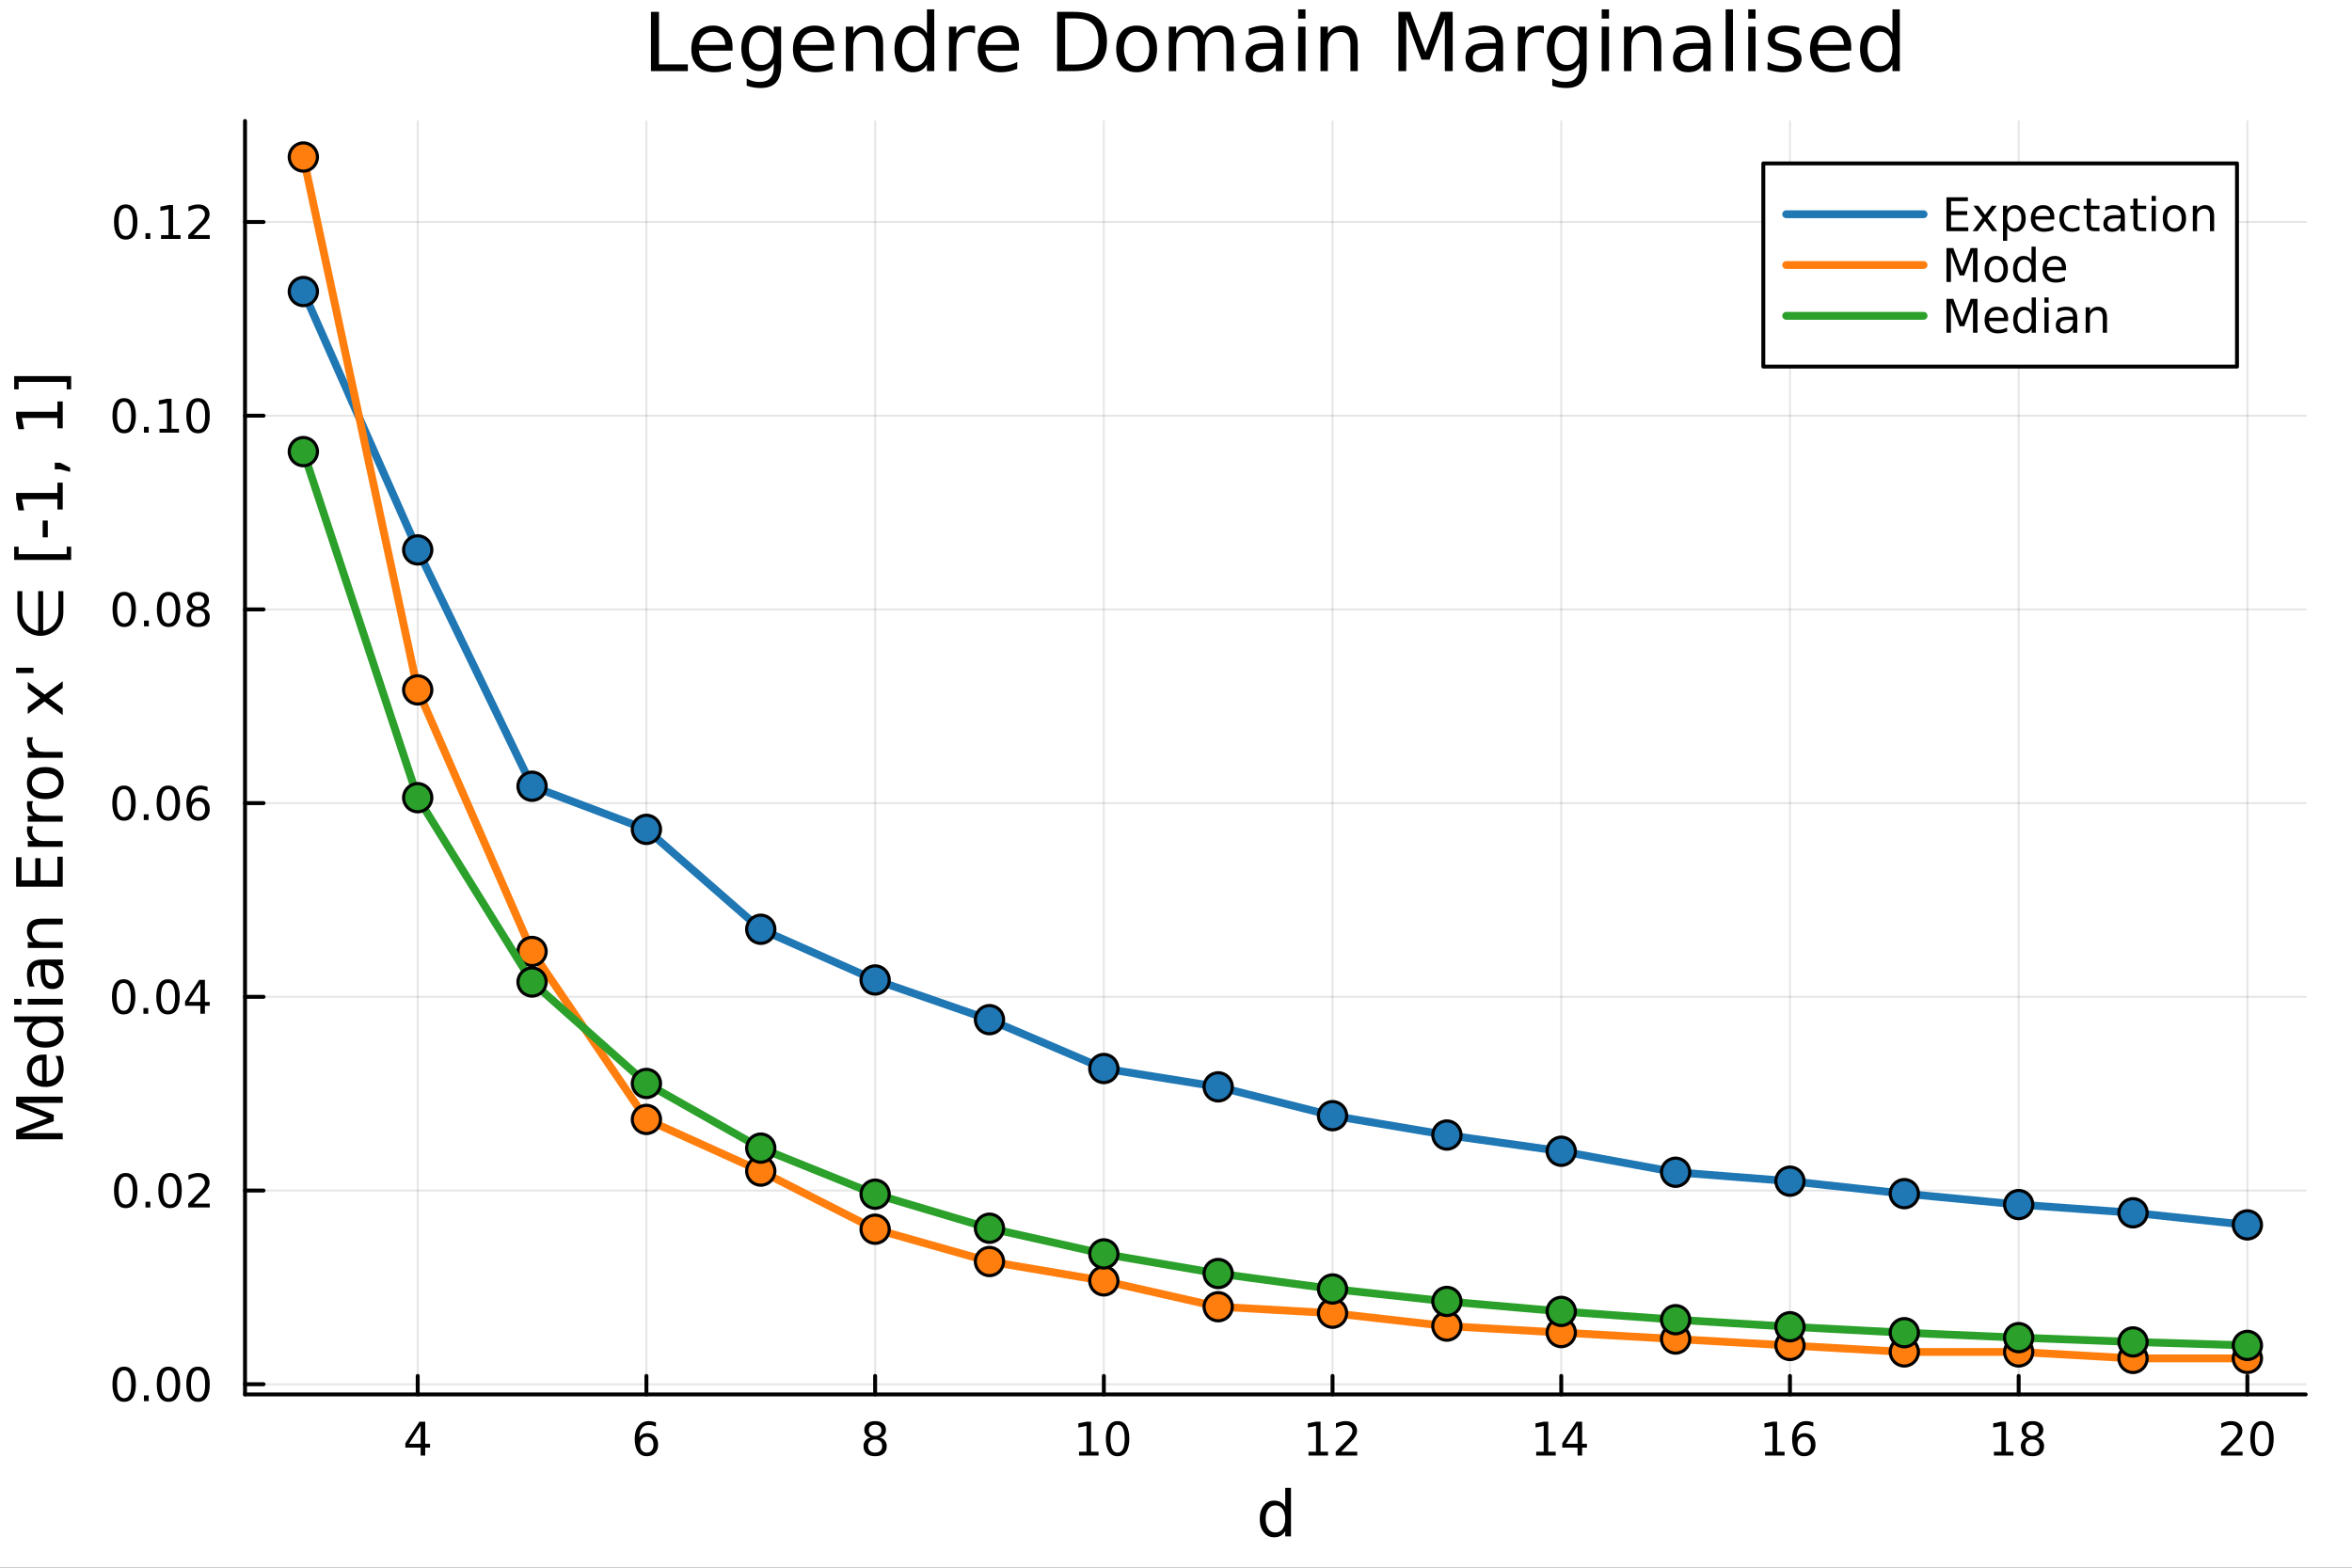 <?xml version="1.0" encoding="utf-8"?>
<svg xmlns="http://www.w3.org/2000/svg" xmlns:xlink="http://www.w3.org/1999/xlink" width="600" height="400" viewBox="0 0 2400 1600">
<rect x="0" y="0" width="2400" height="1600" fill="#333333" stroke="none"/>
<defs>
  <clipPath id="clip700">
    <rect x="0" y="0" width="2400" height="1600"/>
  </clipPath>
</defs>
<path clip-path="url(#clip700)" d="M0 1600 L2400 1600 L2400 8.88178e-14 L0 8.88178e-14  Z" fill="#ffffff" fill-rule="evenodd" fill-opacity="1"/>
<defs>
  <clipPath id="clip701">
    <rect x="480" y="0" width="1681" height="1600"/>
  </clipPath>
</defs>
<path clip-path="url(#clip700)" d="M250.028 1423.18 L2352.76 1423.18 L2352.76 123.472 L250.028 123.472  Z" fill="#ffffff" fill-rule="evenodd" fill-opacity="1"/>
<defs>
  <clipPath id="clip702">
    <rect x="250" y="123" width="2104" height="1301"/>
  </clipPath>
</defs>
<polyline clip-path="url(#clip702)" style="stroke:#000000; stroke-linecap:round; stroke-linejoin:round; stroke-width:2; stroke-opacity:0.1; fill:none" points="426.228,1423.18 426.228,123.472 "/>
<polyline clip-path="url(#clip702)" style="stroke:#000000; stroke-linecap:round; stroke-linejoin:round; stroke-width:2; stroke-opacity:0.1; fill:none" points="659.605,1423.18 659.605,123.472 "/>
<polyline clip-path="url(#clip702)" style="stroke:#000000; stroke-linecap:round; stroke-linejoin:round; stroke-width:2; stroke-opacity:0.1; fill:none" points="892.982,1423.18 892.982,123.472 "/>
<polyline clip-path="url(#clip702)" style="stroke:#000000; stroke-linecap:round; stroke-linejoin:round; stroke-width:2; stroke-opacity:0.1; fill:none" points="1126.36,1423.18 1126.36,123.472 "/>
<polyline clip-path="url(#clip702)" style="stroke:#000000; stroke-linecap:round; stroke-linejoin:round; stroke-width:2; stroke-opacity:0.1; fill:none" points="1359.74,1423.18 1359.74,123.472 "/>
<polyline clip-path="url(#clip702)" style="stroke:#000000; stroke-linecap:round; stroke-linejoin:round; stroke-width:2; stroke-opacity:0.1; fill:none" points="1593.11,1423.18 1593.11,123.472 "/>
<polyline clip-path="url(#clip702)" style="stroke:#000000; stroke-linecap:round; stroke-linejoin:round; stroke-width:2; stroke-opacity:0.1; fill:none" points="1826.49,1423.18 1826.49,123.472 "/>
<polyline clip-path="url(#clip702)" style="stroke:#000000; stroke-linecap:round; stroke-linejoin:round; stroke-width:2; stroke-opacity:0.1; fill:none" points="2059.87,1423.18 2059.87,123.472 "/>
<polyline clip-path="url(#clip702)" style="stroke:#000000; stroke-linecap:round; stroke-linejoin:round; stroke-width:2; stroke-opacity:0.1; fill:none" points="2293.24,1423.18 2293.24,123.472 "/>
<polyline clip-path="url(#clip702)" style="stroke:#000000; stroke-linecap:round; stroke-linejoin:round; stroke-width:2; stroke-opacity:0.1; fill:none" points="250.028,1412.76 2352.76,1412.76 "/>
<polyline clip-path="url(#clip702)" style="stroke:#000000; stroke-linecap:round; stroke-linejoin:round; stroke-width:2; stroke-opacity:0.1; fill:none" points="250.028,1215.07 2352.76,1215.07 "/>
<polyline clip-path="url(#clip702)" style="stroke:#000000; stroke-linecap:round; stroke-linejoin:round; stroke-width:2; stroke-opacity:0.1; fill:none" points="250.028,1017.37 2352.76,1017.37 "/>
<polyline clip-path="url(#clip702)" style="stroke:#000000; stroke-linecap:round; stroke-linejoin:round; stroke-width:2; stroke-opacity:0.1; fill:none" points="250.028,819.669 2352.76,819.669 "/>
<polyline clip-path="url(#clip702)" style="stroke:#000000; stroke-linecap:round; stroke-linejoin:round; stroke-width:2; stroke-opacity:0.1; fill:none" points="250.028,621.97 2352.76,621.97 "/>
<polyline clip-path="url(#clip702)" style="stroke:#000000; stroke-linecap:round; stroke-linejoin:round; stroke-width:2; stroke-opacity:0.1; fill:none" points="250.028,424.272 2352.76,424.272 "/>
<polyline clip-path="url(#clip702)" style="stroke:#000000; stroke-linecap:round; stroke-linejoin:round; stroke-width:2; stroke-opacity:0.1; fill:none" points="250.028,226.573 2352.76,226.573 "/>
<polyline clip-path="url(#clip700)" style="stroke:#000000; stroke-linecap:round; stroke-linejoin:round; stroke-width:4; stroke-opacity:1; fill:none" points="250.028,1423.18 2352.76,1423.18 "/>
<polyline clip-path="url(#clip700)" style="stroke:#000000; stroke-linecap:round; stroke-linejoin:round; stroke-width:4; stroke-opacity:1; fill:none" points="426.228,1423.18 426.228,1404.28 "/>
<polyline clip-path="url(#clip700)" style="stroke:#000000; stroke-linecap:round; stroke-linejoin:round; stroke-width:4; stroke-opacity:1; fill:none" points="659.605,1423.18 659.605,1404.28 "/>
<polyline clip-path="url(#clip700)" style="stroke:#000000; stroke-linecap:round; stroke-linejoin:round; stroke-width:4; stroke-opacity:1; fill:none" points="892.982,1423.18 892.982,1404.28 "/>
<polyline clip-path="url(#clip700)" style="stroke:#000000; stroke-linecap:round; stroke-linejoin:round; stroke-width:4; stroke-opacity:1; fill:none" points="1126.36,1423.18 1126.36,1404.28 "/>
<polyline clip-path="url(#clip700)" style="stroke:#000000; stroke-linecap:round; stroke-linejoin:round; stroke-width:4; stroke-opacity:1; fill:none" points="1359.74,1423.18 1359.74,1404.28 "/>
<polyline clip-path="url(#clip700)" style="stroke:#000000; stroke-linecap:round; stroke-linejoin:round; stroke-width:4; stroke-opacity:1; fill:none" points="1593.11,1423.18 1593.11,1404.28 "/>
<polyline clip-path="url(#clip700)" style="stroke:#000000; stroke-linecap:round; stroke-linejoin:round; stroke-width:4; stroke-opacity:1; fill:none" points="1826.49,1423.18 1826.49,1404.28 "/>
<polyline clip-path="url(#clip700)" style="stroke:#000000; stroke-linecap:round; stroke-linejoin:round; stroke-width:4; stroke-opacity:1; fill:none" points="2059.87,1423.18 2059.87,1404.28 "/>
<polyline clip-path="url(#clip700)" style="stroke:#000000; stroke-linecap:round; stroke-linejoin:round; stroke-width:4; stroke-opacity:1; fill:none" points="2293.24,1423.18 2293.24,1404.28 "/>
<path clip-path="url(#clip700)" d="M429.237 1455.09 L417.432 1473.54 L429.237 1473.54 L429.237 1455.09 M428.01 1451.02 L433.89 1451.02 L433.89 1473.54 L438.82 1473.54 L438.82 1477.43 L433.89 1477.43 L433.89 1485.58 L429.237 1485.58 L429.237 1477.43 L413.635 1477.43 L413.635 1472.92 L428.01 1451.02 Z" fill="#000000" fill-rule="nonzero" fill-opacity="1" /><path clip-path="url(#clip700)" d="M660.01 1466.44 Q656.862 1466.44 655.01 1468.59 Q653.181 1470.74 653.181 1474.49 Q653.181 1478.22 655.01 1480.39 Q656.862 1482.55 660.01 1482.55 Q663.158 1482.55 664.987 1480.39 Q666.839 1478.22 666.839 1474.49 Q666.839 1470.74 664.987 1468.59 Q663.158 1466.44 660.01 1466.44 M669.292 1451.78 L669.292 1456.04 Q667.533 1455.21 665.728 1454.77 Q663.945 1454.33 662.186 1454.33 Q657.556 1454.33 655.103 1457.45 Q652.672 1460.58 652.325 1466.9 Q653.691 1464.89 655.751 1463.82 Q657.811 1462.73 660.288 1462.73 Q665.496 1462.73 668.505 1465.9 Q671.538 1469.05 671.538 1474.49 Q671.538 1479.82 668.39 1483.03 Q665.242 1486.25 660.01 1486.25 Q654.015 1486.25 650.843 1481.67 Q647.672 1477.06 647.672 1468.33 Q647.672 1460.14 651.561 1455.28 Q655.45 1450.39 662.001 1450.39 Q663.76 1450.39 665.542 1450.74 Q667.348 1451.09 669.292 1451.78 Z" fill="#000000" fill-rule="nonzero" fill-opacity="1" /><path clip-path="url(#clip700)" d="M892.982 1469.17 Q889.649 1469.17 887.727 1470.95 Q885.829 1472.73 885.829 1475.86 Q885.829 1478.98 887.727 1480.77 Q889.649 1482.55 892.982 1482.55 Q896.315 1482.55 898.237 1480.77 Q900.158 1478.96 900.158 1475.86 Q900.158 1472.73 898.237 1470.95 Q896.339 1469.17 892.982 1469.17 M888.306 1467.18 Q885.297 1466.44 883.607 1464.38 Q881.94 1462.32 881.94 1459.35 Q881.94 1455.21 884.88 1452.8 Q887.843 1450.39 892.982 1450.39 Q898.144 1450.39 901.084 1452.8 Q904.024 1455.21 904.024 1459.35 Q904.024 1462.32 902.334 1464.38 Q900.667 1466.44 897.681 1467.18 Q901.061 1467.96 902.936 1470.26 Q904.834 1472.55 904.834 1475.86 Q904.834 1480.88 901.755 1483.57 Q898.7 1486.25 892.982 1486.25 Q887.265 1486.25 884.186 1483.57 Q881.13 1480.88 881.13 1475.86 Q881.13 1472.55 883.028 1470.26 Q884.927 1467.96 888.306 1467.18 M886.593 1459.79 Q886.593 1462.48 888.26 1463.98 Q889.95 1465.49 892.982 1465.49 Q895.991 1465.49 897.681 1463.98 Q899.394 1462.48 899.394 1459.79 Q899.394 1457.11 897.681 1455.6 Q895.991 1454.1 892.982 1454.1 Q889.95 1454.1 888.26 1455.6 Q886.593 1457.11 886.593 1459.79 Z" fill="#000000" fill-rule="nonzero" fill-opacity="1" /><path clip-path="url(#clip700)" d="M1101.05 1481.64 L1108.69 1481.64 L1108.69 1455.28 L1100.38 1456.95 L1100.38 1452.69 L1108.64 1451.02 L1113.32 1451.02 L1113.32 1481.64 L1120.95 1481.64 L1120.95 1485.58 L1101.05 1485.58 L1101.05 1481.64 Z" fill="#000000" fill-rule="nonzero" fill-opacity="1" /><path clip-path="url(#clip700)" d="M1140.4 1454.1 Q1136.79 1454.1 1134.96 1457.66 Q1133.15 1461.2 1133.15 1468.33 Q1133.15 1475.44 1134.96 1479.01 Q1136.79 1482.55 1140.4 1482.55 Q1144.03 1482.55 1145.84 1479.01 Q1147.67 1475.44 1147.67 1468.33 Q1147.67 1461.2 1145.84 1457.66 Q1144.03 1454.1 1140.4 1454.1 M1140.4 1450.39 Q1146.21 1450.39 1149.26 1455 Q1152.34 1459.58 1152.34 1468.33 Q1152.34 1477.06 1149.26 1481.67 Q1146.21 1486.25 1140.4 1486.25 Q1134.59 1486.25 1131.51 1481.67 Q1128.45 1477.06 1128.45 1468.33 Q1128.45 1459.58 1131.51 1455 Q1134.59 1450.39 1140.4 1450.39 Z" fill="#000000" fill-rule="nonzero" fill-opacity="1" /><path clip-path="url(#clip700)" d="M1335.22 1481.64 L1342.86 1481.64 L1342.86 1455.28 L1334.55 1456.95 L1334.55 1452.69 L1342.82 1451.02 L1347.49 1451.02 L1347.49 1481.64 L1355.13 1481.64 L1355.13 1485.58 L1335.22 1485.58 L1335.22 1481.64 Z" fill="#000000" fill-rule="nonzero" fill-opacity="1" /><path clip-path="url(#clip700)" d="M1368.6 1481.64 L1384.92 1481.64 L1384.92 1485.58 L1362.98 1485.58 L1362.98 1481.64 Q1365.64 1478.89 1370.22 1474.26 Q1374.83 1469.61 1376.01 1468.27 Q1378.25 1465.74 1379.13 1464.01 Q1380.04 1462.25 1380.04 1460.56 Q1380.04 1457.8 1378.09 1456.07 Q1376.17 1454.33 1373.07 1454.33 Q1370.87 1454.33 1368.42 1455.09 Q1365.99 1455.86 1363.21 1457.41 L1363.21 1452.69 Q1366.03 1451.55 1368.49 1450.97 Q1370.94 1450.39 1372.98 1450.39 Q1378.35 1450.39 1381.54 1453.08 Q1384.74 1455.77 1384.74 1460.26 Q1384.74 1462.39 1383.93 1464.31 Q1383.14 1466.2 1381.03 1468.8 Q1380.45 1469.47 1377.35 1472.69 Q1374.25 1475.88 1368.6 1481.64 Z" fill="#000000" fill-rule="nonzero" fill-opacity="1" /><path clip-path="url(#clip700)" d="M1567.56 1481.64 L1575.2 1481.64 L1575.2 1455.28 L1566.89 1456.95 L1566.89 1452.69 L1575.15 1451.02 L1579.83 1451.02 L1579.83 1481.64 L1587.47 1481.64 L1587.47 1485.58 L1567.56 1485.58 L1567.56 1481.64 Z" fill="#000000" fill-rule="nonzero" fill-opacity="1" /><path clip-path="url(#clip700)" d="M1609.76 1455.09 L1597.95 1473.54 L1609.76 1473.54 L1609.76 1455.09 M1608.53 1451.02 L1614.41 1451.02 L1614.41 1473.54 L1619.34 1473.54 L1619.34 1477.43 L1614.41 1477.43 L1614.41 1485.58 L1609.76 1485.58 L1609.76 1477.43 L1594.16 1477.43 L1594.16 1472.92 L1608.53 1451.02 Z" fill="#000000" fill-rule="nonzero" fill-opacity="1" /><path clip-path="url(#clip700)" d="M1801.1 1481.64 L1808.74 1481.64 L1808.74 1455.28 L1800.43 1456.95 L1800.43 1452.69 L1808.69 1451.02 L1813.37 1451.02 L1813.37 1481.64 L1821 1481.64 L1821 1485.58 L1801.1 1485.58 L1801.1 1481.64 Z" fill="#000000" fill-rule="nonzero" fill-opacity="1" /><path clip-path="url(#clip700)" d="M1841.03 1466.44 Q1837.88 1466.44 1836.03 1468.59 Q1834.2 1470.74 1834.2 1474.49 Q1834.2 1478.22 1836.03 1480.39 Q1837.88 1482.55 1841.03 1482.55 Q1844.18 1482.55 1846 1480.39 Q1847.86 1478.22 1847.86 1474.49 Q1847.86 1470.74 1846 1468.59 Q1844.18 1466.44 1841.03 1466.44 M1850.31 1451.78 L1850.31 1456.04 Q1848.55 1455.21 1846.75 1454.77 Q1844.96 1454.33 1843.2 1454.33 Q1838.57 1454.33 1836.12 1457.45 Q1833.69 1460.58 1833.34 1466.9 Q1834.71 1464.89 1836.77 1463.82 Q1838.83 1462.73 1841.31 1462.73 Q1846.51 1462.73 1849.52 1465.9 Q1852.56 1469.05 1852.56 1474.49 Q1852.56 1479.82 1849.41 1483.03 Q1846.26 1486.25 1841.03 1486.25 Q1835.03 1486.25 1831.86 1481.67 Q1828.69 1477.06 1828.69 1468.33 Q1828.69 1460.14 1832.58 1455.28 Q1836.47 1450.39 1843.02 1450.39 Q1844.78 1450.39 1846.56 1450.74 Q1848.37 1451.09 1850.31 1451.78 Z" fill="#000000" fill-rule="nonzero" fill-opacity="1" /><path clip-path="url(#clip700)" d="M2034.6 1481.64 L2042.24 1481.64 L2042.24 1455.28 L2033.93 1456.95 L2033.93 1452.69 L2042.19 1451.02 L2046.87 1451.02 L2046.87 1481.64 L2054.51 1481.64 L2054.51 1485.58 L2034.6 1485.58 L2034.6 1481.64 Z" fill="#000000" fill-rule="nonzero" fill-opacity="1" /><path clip-path="url(#clip700)" d="M2073.95 1469.17 Q2070.62 1469.17 2068.7 1470.95 Q2066.8 1472.73 2066.8 1475.86 Q2066.8 1478.98 2068.7 1480.77 Q2070.62 1482.55 2073.95 1482.55 Q2077.29 1482.55 2079.21 1480.77 Q2081.13 1478.96 2081.13 1475.86 Q2081.13 1472.73 2079.21 1470.95 Q2077.31 1469.17 2073.95 1469.17 M2069.28 1467.18 Q2066.27 1466.44 2064.58 1464.38 Q2062.91 1462.32 2062.91 1459.35 Q2062.91 1455.21 2065.85 1452.8 Q2068.81 1450.39 2073.95 1450.39 Q2079.12 1450.39 2082.06 1452.8 Q2084.99 1455.21 2084.99 1459.35 Q2084.99 1462.32 2083.31 1464.38 Q2081.64 1466.44 2078.65 1467.18 Q2082.03 1467.96 2083.91 1470.26 Q2085.8 1472.55 2085.8 1475.86 Q2085.8 1480.88 2082.73 1483.57 Q2079.67 1486.25 2073.95 1486.25 Q2068.24 1486.25 2065.16 1483.57 Q2062.1 1480.88 2062.1 1475.86 Q2062.1 1472.55 2064 1470.26 Q2065.9 1467.96 2069.28 1467.18 M2067.56 1459.79 Q2067.56 1462.48 2069.23 1463.98 Q2070.92 1465.49 2073.95 1465.49 Q2076.96 1465.49 2078.65 1463.98 Q2080.37 1462.48 2080.37 1459.79 Q2080.37 1457.11 2078.65 1455.6 Q2076.96 1454.1 2073.95 1454.1 Q2070.92 1454.1 2069.23 1455.6 Q2067.56 1457.11 2067.56 1459.79 Z" fill="#000000" fill-rule="nonzero" fill-opacity="1" /><path clip-path="url(#clip700)" d="M2272.02 1481.64 L2288.34 1481.64 L2288.34 1485.58 L2266.39 1485.58 L2266.39 1481.64 Q2269.06 1478.89 2273.64 1474.26 Q2278.24 1469.61 2279.43 1468.27 Q2281.67 1465.74 2282.55 1464.01 Q2283.45 1462.25 2283.45 1460.56 Q2283.45 1457.8 2281.51 1456.07 Q2279.59 1454.33 2276.49 1454.33 Q2274.29 1454.33 2271.83 1455.09 Q2269.4 1455.86 2266.62 1457.41 L2266.62 1452.69 Q2269.45 1451.55 2271.9 1450.97 Q2274.36 1450.39 2276.39 1450.39 Q2281.76 1450.39 2284.96 1453.08 Q2288.15 1455.77 2288.15 1460.26 Q2288.15 1462.39 2287.34 1464.31 Q2286.55 1466.2 2284.45 1468.8 Q2283.87 1469.47 2280.77 1472.69 Q2277.67 1475.88 2272.02 1481.64 Z" fill="#000000" fill-rule="nonzero" fill-opacity="1" /><path clip-path="url(#clip700)" d="M2308.15 1454.1 Q2304.54 1454.1 2302.71 1457.66 Q2300.91 1461.2 2300.91 1468.33 Q2300.91 1475.44 2302.71 1479.01 Q2304.54 1482.55 2308.15 1482.55 Q2311.79 1482.55 2313.59 1479.01 Q2315.42 1475.44 2315.42 1468.33 Q2315.42 1461.2 2313.59 1457.66 Q2311.79 1454.1 2308.15 1454.1 M2308.15 1450.39 Q2313.96 1450.39 2317.02 1455 Q2320.1 1459.58 2320.1 1468.33 Q2320.1 1477.06 2317.02 1481.67 Q2313.96 1486.25 2308.15 1486.25 Q2302.34 1486.25 2299.26 1481.67 Q2296.21 1477.06 2296.21 1468.33 Q2296.21 1459.58 2299.26 1455 Q2302.34 1450.39 2308.15 1450.39 Z" fill="#000000" fill-rule="nonzero" fill-opacity="1" /><path clip-path="url(#clip700)" d="M1311.47 1537.81 L1311.47 1518.52 L1317.32 1518.52 L1317.32 1568.04 L1311.47 1568.04 L1311.47 1562.7 Q1309.62 1565.88 1306.79 1567.44 Q1303.99 1568.97 1300.04 1568.97 Q1293.58 1568.97 1289.5 1563.81 Q1285.46 1558.65 1285.46 1550.25 Q1285.46 1541.85 1289.5 1536.69 Q1293.58 1531.54 1300.04 1531.54 Q1303.99 1531.54 1306.79 1533.1 Q1309.62 1534.62 1311.47 1537.81 M1291.51 1550.25 Q1291.51 1556.71 1294.15 1560.4 Q1296.82 1564.07 1301.47 1564.07 Q1306.12 1564.07 1308.79 1560.4 Q1311.47 1556.71 1311.47 1550.25 Q1311.47 1543.79 1308.79 1540.13 Q1306.12 1536.44 1301.47 1536.44 Q1296.82 1536.44 1294.15 1540.13 Q1291.51 1543.79 1291.51 1550.25 Z" fill="#000000" fill-rule="nonzero" fill-opacity="1" /><polyline clip-path="url(#clip700)" style="stroke:#000000; stroke-linecap:round; stroke-linejoin:round; stroke-width:4; stroke-opacity:1; fill:none" points="250.028,1423.18 250.028,123.472 "/>
<polyline clip-path="url(#clip700)" style="stroke:#000000; stroke-linecap:round; stroke-linejoin:round; stroke-width:4; stroke-opacity:1; fill:none" points="250.028,1412.76 268.926,1412.76 "/>
<polyline clip-path="url(#clip700)" style="stroke:#000000; stroke-linecap:round; stroke-linejoin:round; stroke-width:4; stroke-opacity:1; fill:none" points="250.028,1215.07 268.926,1215.07 "/>
<polyline clip-path="url(#clip700)" style="stroke:#000000; stroke-linecap:round; stroke-linejoin:round; stroke-width:4; stroke-opacity:1; fill:none" points="250.028,1017.37 268.926,1017.37 "/>
<polyline clip-path="url(#clip700)" style="stroke:#000000; stroke-linecap:round; stroke-linejoin:round; stroke-width:4; stroke-opacity:1; fill:none" points="250.028,819.669 268.926,819.669 "/>
<polyline clip-path="url(#clip700)" style="stroke:#000000; stroke-linecap:round; stroke-linejoin:round; stroke-width:4; stroke-opacity:1; fill:none" points="250.028,621.97 268.926,621.97 "/>
<polyline clip-path="url(#clip700)" style="stroke:#000000; stroke-linecap:round; stroke-linejoin:round; stroke-width:4; stroke-opacity:1; fill:none" points="250.028,424.272 268.926,424.272 "/>
<polyline clip-path="url(#clip700)" style="stroke:#000000; stroke-linecap:round; stroke-linejoin:round; stroke-width:4; stroke-opacity:1; fill:none" points="250.028,226.573 268.926,226.573 "/>
<path clip-path="url(#clip700)" d="M126.691 1398.56 Q123.08 1398.56 121.251 1402.13 Q119.445 1405.67 119.445 1412.8 Q119.445 1419.91 121.251 1423.47 Q123.08 1427.01 126.691 1427.01 Q130.325 1427.01 132.13 1423.47 Q133.959 1419.91 133.959 1412.8 Q133.959 1405.67 132.13 1402.13 Q130.325 1398.56 126.691 1398.56 M126.691 1394.86 Q132.501 1394.86 135.556 1399.47 Q138.635 1404.05 138.635 1412.8 Q138.635 1421.53 135.556 1426.13 Q132.501 1430.72 126.691 1430.72 Q120.88 1430.72 117.802 1426.13 Q114.746 1421.53 114.746 1412.8 Q114.746 1404.05 117.802 1399.47 Q120.88 1394.86 126.691 1394.86 Z" fill="#000000" fill-rule="nonzero" fill-opacity="1" /><path clip-path="url(#clip700)" d="M146.853 1424.16 L151.737 1424.16 L151.737 1430.04 L146.853 1430.04 L146.853 1424.16 Z" fill="#000000" fill-rule="nonzero" fill-opacity="1" /><path clip-path="url(#clip700)" d="M171.922 1398.56 Q168.311 1398.56 166.482 1402.13 Q164.677 1405.67 164.677 1412.8 Q164.677 1419.91 166.482 1423.47 Q168.311 1427.01 171.922 1427.01 Q175.556 1427.01 177.362 1423.47 Q179.19 1419.91 179.19 1412.8 Q179.19 1405.67 177.362 1402.13 Q175.556 1398.56 171.922 1398.56 M171.922 1394.86 Q177.732 1394.86 180.788 1399.47 Q183.866 1404.05 183.866 1412.8 Q183.866 1421.53 180.788 1426.13 Q177.732 1430.72 171.922 1430.72 Q166.112 1430.72 163.033 1426.13 Q159.978 1421.53 159.978 1412.8 Q159.978 1404.05 163.033 1399.47 Q166.112 1394.86 171.922 1394.86 Z" fill="#000000" fill-rule="nonzero" fill-opacity="1" /><path clip-path="url(#clip700)" d="M202.084 1398.56 Q198.473 1398.56 196.644 1402.13 Q194.838 1405.67 194.838 1412.8 Q194.838 1419.91 196.644 1423.47 Q198.473 1427.01 202.084 1427.01 Q205.718 1427.01 207.524 1423.47 Q209.352 1419.91 209.352 1412.8 Q209.352 1405.67 207.524 1402.13 Q205.718 1398.56 202.084 1398.56 M202.084 1394.86 Q207.894 1394.86 210.949 1399.47 Q214.028 1404.05 214.028 1412.8 Q214.028 1421.53 210.949 1426.13 Q207.894 1430.72 202.084 1430.72 Q196.274 1430.72 193.195 1426.13 Q190.139 1421.53 190.139 1412.8 Q190.139 1404.05 193.195 1399.47 Q196.274 1394.86 202.084 1394.86 Z" fill="#000000" fill-rule="nonzero" fill-opacity="1" /><path clip-path="url(#clip700)" d="M128.288 1200.86 Q124.677 1200.86 122.848 1204.43 Q121.043 1207.97 121.043 1215.1 Q121.043 1222.21 122.848 1225.77 Q124.677 1229.31 128.288 1229.31 Q131.922 1229.31 133.728 1225.77 Q135.556 1222.21 135.556 1215.1 Q135.556 1207.97 133.728 1204.43 Q131.922 1200.86 128.288 1200.86 M128.288 1197.16 Q134.098 1197.16 137.154 1201.77 Q140.232 1206.35 140.232 1215.1 Q140.232 1223.83 137.154 1228.43 Q134.098 1233.02 128.288 1233.02 Q122.478 1233.02 119.399 1228.43 Q116.343 1223.83 116.343 1215.1 Q116.343 1206.35 119.399 1201.77 Q122.478 1197.16 128.288 1197.16 Z" fill="#000000" fill-rule="nonzero" fill-opacity="1" /><path clip-path="url(#clip700)" d="M148.45 1226.47 L153.334 1226.47 L153.334 1232.35 L148.45 1232.35 L148.45 1226.47 Z" fill="#000000" fill-rule="nonzero" fill-opacity="1" /><path clip-path="url(#clip700)" d="M173.519 1200.86 Q169.908 1200.86 168.079 1204.43 Q166.274 1207.97 166.274 1215.1 Q166.274 1222.21 168.079 1225.77 Q169.908 1229.31 173.519 1229.31 Q177.153 1229.31 178.959 1225.77 Q180.788 1222.21 180.788 1215.1 Q180.788 1207.97 178.959 1204.43 Q177.153 1200.86 173.519 1200.86 M173.519 1197.16 Q179.329 1197.16 182.385 1201.77 Q185.463 1206.35 185.463 1215.1 Q185.463 1223.83 182.385 1228.43 Q179.329 1233.02 173.519 1233.02 Q167.709 1233.02 164.63 1228.43 Q161.575 1223.83 161.575 1215.1 Q161.575 1206.35 164.63 1201.77 Q167.709 1197.16 173.519 1197.16 Z" fill="#000000" fill-rule="nonzero" fill-opacity="1" /><path clip-path="url(#clip700)" d="M197.709 1228.41 L214.028 1228.41 L214.028 1232.35 L192.084 1232.35 L192.084 1228.41 Q194.746 1225.66 199.329 1221.03 Q203.936 1216.37 205.116 1215.03 Q207.362 1212.51 208.241 1210.77 Q209.144 1209.01 209.144 1207.32 Q209.144 1204.57 207.199 1202.83 Q205.278 1201.1 202.176 1201.1 Q199.977 1201.1 197.524 1201.86 Q195.093 1202.62 192.315 1204.17 L192.315 1199.45 Q195.139 1198.32 197.593 1197.74 Q200.047 1197.16 202.084 1197.16 Q207.454 1197.16 210.649 1199.85 Q213.843 1202.53 213.843 1207.02 Q213.843 1209.15 213.033 1211.07 Q212.246 1212.97 210.139 1215.56 Q209.561 1216.23 206.459 1219.45 Q203.357 1222.65 197.709 1228.41 Z" fill="#000000" fill-rule="nonzero" fill-opacity="1" /><path clip-path="url(#clip700)" d="M126.205 1003.17 Q122.593 1003.17 120.765 1006.73 Q118.959 1010.27 118.959 1017.4 Q118.959 1024.51 120.765 1028.07 Q122.593 1031.61 126.205 1031.61 Q129.839 1031.61 131.644 1028.07 Q133.473 1024.51 133.473 1017.4 Q133.473 1010.27 131.644 1006.73 Q129.839 1003.17 126.205 1003.17 M126.205 999.462 Q132.015 999.462 135.07 1004.07 Q138.149 1008.65 138.149 1017.4 Q138.149 1026.13 135.07 1030.74 Q132.015 1035.32 126.205 1035.32 Q120.394 1035.32 117.316 1030.74 Q114.26 1026.13 114.26 1017.4 Q114.26 1008.65 117.316 1004.07 Q120.394 999.462 126.205 999.462 Z" fill="#000000" fill-rule="nonzero" fill-opacity="1" /><path clip-path="url(#clip700)" d="M146.366 1028.77 L151.251 1028.77 L151.251 1034.65 L146.366 1034.65 L146.366 1028.77 Z" fill="#000000" fill-rule="nonzero" fill-opacity="1" /><path clip-path="url(#clip700)" d="M171.436 1003.17 Q167.825 1003.17 165.996 1006.73 Q164.19 1010.27 164.19 1017.4 Q164.19 1024.51 165.996 1028.07 Q167.825 1031.61 171.436 1031.61 Q175.07 1031.61 176.876 1028.07 Q178.704 1024.51 178.704 1017.4 Q178.704 1010.27 176.876 1006.73 Q175.07 1003.17 171.436 1003.17 M171.436 999.462 Q177.246 999.462 180.301 1004.07 Q183.38 1008.65 183.38 1017.4 Q183.38 1026.13 180.301 1030.74 Q177.246 1035.32 171.436 1035.32 Q165.626 1035.32 162.547 1030.74 Q159.491 1026.13 159.491 1017.4 Q159.491 1008.65 162.547 1004.07 Q165.626 999.462 171.436 999.462 Z" fill="#000000" fill-rule="nonzero" fill-opacity="1" /><path clip-path="url(#clip700)" d="M204.445 1004.16 L192.639 1022.61 L204.445 1022.61 L204.445 1004.16 M203.218 1000.09 L209.098 1000.09 L209.098 1022.61 L214.028 1022.61 L214.028 1026.5 L209.098 1026.5 L209.098 1034.65 L204.445 1034.65 L204.445 1026.5 L188.843 1026.5 L188.843 1021.99 L203.218 1000.09 Z" fill="#000000" fill-rule="nonzero" fill-opacity="1" /><path clip-path="url(#clip700)" d="M126.529 805.467 Q122.918 805.467 121.089 809.032 Q119.283 812.574 119.283 819.704 Q119.283 826.81 121.089 830.375 Q122.918 833.916 126.529 833.916 Q130.163 833.916 131.968 830.375 Q133.797 826.81 133.797 819.704 Q133.797 812.574 131.968 809.032 Q130.163 805.467 126.529 805.467 M126.529 801.764 Q132.339 801.764 135.394 806.37 Q138.473 810.954 138.473 819.704 Q138.473 828.43 135.394 833.037 Q132.339 837.62 126.529 837.62 Q120.718 837.62 117.64 833.037 Q114.584 828.43 114.584 819.704 Q114.584 810.954 117.64 806.37 Q120.718 801.764 126.529 801.764 Z" fill="#000000" fill-rule="nonzero" fill-opacity="1" /><path clip-path="url(#clip700)" d="M146.691 831.069 L151.575 831.069 L151.575 836.949 L146.691 836.949 L146.691 831.069 Z" fill="#000000" fill-rule="nonzero" fill-opacity="1" /><path clip-path="url(#clip700)" d="M171.76 805.467 Q168.149 805.467 166.32 809.032 Q164.515 812.574 164.515 819.704 Q164.515 826.81 166.32 830.375 Q168.149 833.916 171.76 833.916 Q175.394 833.916 177.2 830.375 Q179.028 826.81 179.028 819.704 Q179.028 812.574 177.2 809.032 Q175.394 805.467 171.76 805.467 M171.76 801.764 Q177.57 801.764 180.626 806.37 Q183.704 810.954 183.704 819.704 Q183.704 828.43 180.626 833.037 Q177.57 837.62 171.76 837.62 Q165.95 837.62 162.871 833.037 Q159.815 828.43 159.815 819.704 Q159.815 810.954 162.871 806.37 Q165.95 801.764 171.76 801.764 Z" fill="#000000" fill-rule="nonzero" fill-opacity="1" /><path clip-path="url(#clip700)" d="M202.5 817.805 Q199.352 817.805 197.5 819.958 Q195.672 822.111 195.672 825.861 Q195.672 829.588 197.5 831.764 Q199.352 833.916 202.5 833.916 Q205.649 833.916 207.477 831.764 Q209.329 829.588 209.329 825.861 Q209.329 822.111 207.477 819.958 Q205.649 817.805 202.5 817.805 M211.783 803.153 L211.783 807.412 Q210.024 806.579 208.218 806.139 Q206.436 805.699 204.676 805.699 Q200.047 805.699 197.593 808.824 Q195.163 811.949 194.815 818.268 Q196.181 816.254 198.241 815.19 Q200.301 814.102 202.778 814.102 Q207.987 814.102 210.996 817.273 Q214.028 820.421 214.028 825.861 Q214.028 831.185 210.88 834.402 Q207.732 837.62 202.5 837.62 Q196.505 837.62 193.334 833.037 Q190.163 828.43 190.163 819.704 Q190.163 811.509 194.051 806.648 Q197.94 801.764 204.491 801.764 Q206.25 801.764 208.033 802.111 Q209.838 802.458 211.783 803.153 Z" fill="#000000" fill-rule="nonzero" fill-opacity="1" /><path clip-path="url(#clip700)" d="M126.783 607.769 Q123.172 607.769 121.343 611.334 Q119.538 614.875 119.538 622.005 Q119.538 629.111 121.343 632.676 Q123.172 636.218 126.783 636.218 Q130.417 636.218 132.223 632.676 Q134.052 629.111 134.052 622.005 Q134.052 614.875 132.223 611.334 Q130.417 607.769 126.783 607.769 M126.783 604.065 Q132.593 604.065 135.649 608.672 Q138.728 613.255 138.728 622.005 Q138.728 630.732 135.649 635.338 Q132.593 639.922 126.783 639.922 Q120.973 639.922 117.894 635.338 Q114.839 630.732 114.839 622.005 Q114.839 613.255 117.894 608.672 Q120.973 604.065 126.783 604.065 Z" fill="#000000" fill-rule="nonzero" fill-opacity="1" /><path clip-path="url(#clip700)" d="M146.945 633.371 L151.829 633.371 L151.829 639.25 L146.945 639.25 L146.945 633.371 Z" fill="#000000" fill-rule="nonzero" fill-opacity="1" /><path clip-path="url(#clip700)" d="M172.014 607.769 Q168.403 607.769 166.575 611.334 Q164.769 614.875 164.769 622.005 Q164.769 629.111 166.575 632.676 Q168.403 636.218 172.014 636.218 Q175.649 636.218 177.454 632.676 Q179.283 629.111 179.283 622.005 Q179.283 614.875 177.454 611.334 Q175.649 607.769 172.014 607.769 M172.014 604.065 Q177.825 604.065 180.88 608.672 Q183.959 613.255 183.959 622.005 Q183.959 630.732 180.88 635.338 Q177.825 639.922 172.014 639.922 Q166.204 639.922 163.126 635.338 Q160.07 630.732 160.07 622.005 Q160.07 613.255 163.126 608.672 Q166.204 604.065 172.014 604.065 Z" fill="#000000" fill-rule="nonzero" fill-opacity="1" /><path clip-path="url(#clip700)" d="M202.176 622.838 Q198.843 622.838 196.922 624.621 Q195.024 626.403 195.024 629.528 Q195.024 632.653 196.922 634.435 Q198.843 636.218 202.176 636.218 Q205.51 636.218 207.431 634.435 Q209.352 632.63 209.352 629.528 Q209.352 626.403 207.431 624.621 Q205.533 622.838 202.176 622.838 M197.5 620.848 Q194.491 620.107 192.801 618.047 Q191.135 615.987 191.135 613.024 Q191.135 608.88 194.075 606.473 Q197.037 604.065 202.176 604.065 Q207.338 604.065 210.278 606.473 Q213.218 608.88 213.218 613.024 Q213.218 615.987 211.528 618.047 Q209.861 620.107 206.875 620.848 Q210.255 621.635 212.13 623.926 Q214.028 626.218 214.028 629.528 Q214.028 634.551 210.949 637.236 Q207.894 639.922 202.176 639.922 Q196.459 639.922 193.38 637.236 Q190.325 634.551 190.325 629.528 Q190.325 626.218 192.223 623.926 Q194.121 621.635 197.5 620.848 M195.787 613.463 Q195.787 616.149 197.454 617.653 Q199.144 619.158 202.176 619.158 Q205.186 619.158 206.875 617.653 Q208.588 616.149 208.588 613.463 Q208.588 610.778 206.875 609.274 Q205.186 607.769 202.176 607.769 Q199.144 607.769 197.454 609.274 Q195.787 610.778 195.787 613.463 Z" fill="#000000" fill-rule="nonzero" fill-opacity="1" /><path clip-path="url(#clip700)" d="M126.691 410.07 Q123.08 410.07 121.251 413.635 Q119.445 417.177 119.445 424.307 Q119.445 431.413 121.251 434.978 Q123.08 438.519 126.691 438.519 Q130.325 438.519 132.13 434.978 Q133.959 431.413 133.959 424.307 Q133.959 417.177 132.13 413.635 Q130.325 410.07 126.691 410.07 M126.691 406.367 Q132.501 406.367 135.556 410.973 Q138.635 415.557 138.635 424.307 Q138.635 433.033 135.556 437.64 Q132.501 442.223 126.691 442.223 Q120.88 442.223 117.802 437.64 Q114.746 433.033 114.746 424.307 Q114.746 415.557 117.802 410.973 Q120.88 406.367 126.691 406.367 Z" fill="#000000" fill-rule="nonzero" fill-opacity="1" /><path clip-path="url(#clip700)" d="M146.853 435.672 L151.737 435.672 L151.737 441.552 L146.853 441.552 L146.853 435.672 Z" fill="#000000" fill-rule="nonzero" fill-opacity="1" /><path clip-path="url(#clip700)" d="M162.732 437.617 L170.371 437.617 L170.371 411.251 L162.061 412.918 L162.061 408.658 L170.325 406.992 L175.001 406.992 L175.001 437.617 L182.639 437.617 L182.639 441.552 L162.732 441.552 L162.732 437.617 Z" fill="#000000" fill-rule="nonzero" fill-opacity="1" /><path clip-path="url(#clip700)" d="M202.084 410.07 Q198.473 410.07 196.644 413.635 Q194.838 417.177 194.838 424.307 Q194.838 431.413 196.644 434.978 Q198.473 438.519 202.084 438.519 Q205.718 438.519 207.524 434.978 Q209.352 431.413 209.352 424.307 Q209.352 417.177 207.524 413.635 Q205.718 410.07 202.084 410.07 M202.084 406.367 Q207.894 406.367 210.949 410.973 Q214.028 415.557 214.028 424.307 Q214.028 433.033 210.949 437.64 Q207.894 442.223 202.084 442.223 Q196.274 442.223 193.195 437.64 Q190.139 433.033 190.139 424.307 Q190.139 415.557 193.195 410.973 Q196.274 406.367 202.084 406.367 Z" fill="#000000" fill-rule="nonzero" fill-opacity="1" /><path clip-path="url(#clip700)" d="M128.288 212.372 Q124.677 212.372 122.848 215.937 Q121.043 219.478 121.043 226.608 Q121.043 233.714 122.848 237.279 Q124.677 240.821 128.288 240.821 Q131.922 240.821 133.728 237.279 Q135.556 233.714 135.556 226.608 Q135.556 219.478 133.728 215.937 Q131.922 212.372 128.288 212.372 M128.288 208.668 Q134.098 208.668 137.154 213.275 Q140.232 217.858 140.232 226.608 Q140.232 235.335 137.154 239.941 Q134.098 244.525 128.288 244.525 Q122.478 244.525 119.399 239.941 Q116.343 235.335 116.343 226.608 Q116.343 217.858 119.399 213.275 Q122.478 208.668 128.288 208.668 Z" fill="#000000" fill-rule="nonzero" fill-opacity="1" /><path clip-path="url(#clip700)" d="M148.45 237.974 L153.334 237.974 L153.334 243.853 L148.45 243.853 L148.45 237.974 Z" fill="#000000" fill-rule="nonzero" fill-opacity="1" /><path clip-path="url(#clip700)" d="M164.329 239.918 L171.968 239.918 L171.968 213.553 L163.658 215.219 L163.658 210.96 L171.922 209.293 L176.598 209.293 L176.598 239.918 L184.237 239.918 L184.237 243.853 L164.329 243.853 L164.329 239.918 Z" fill="#000000" fill-rule="nonzero" fill-opacity="1" /><path clip-path="url(#clip700)" d="M197.709 239.918 L214.028 239.918 L214.028 243.853 L192.084 243.853 L192.084 239.918 Q194.746 237.164 199.329 232.534 Q203.936 227.881 205.116 226.539 Q207.362 224.015 208.241 222.279 Q209.144 220.52 209.144 218.83 Q209.144 216.076 207.199 214.34 Q205.278 212.603 202.176 212.603 Q199.977 212.603 197.524 213.367 Q195.093 214.131 192.315 215.682 L192.315 210.96 Q195.139 209.826 197.593 209.247 Q200.047 208.668 202.084 208.668 Q207.454 208.668 210.649 211.353 Q213.843 214.039 213.843 218.529 Q213.843 220.659 213.033 222.58 Q212.246 224.478 210.139 227.071 Q209.561 227.742 206.459 230.96 Q203.357 234.154 197.709 239.918 Z" fill="#000000" fill-rule="nonzero" fill-opacity="1" /><path clip-path="url(#clip700)" d="M16.484 1162.78 L16.484 1153.2 L48.822 1141.07 L16.484 1128.88 L16.484 1119.3 L64.004 1119.3 L64.004 1125.57 L22.277 1125.57 L54.869 1137.83 L54.869 1144.29 L22.277 1156.54 L64.004 1156.54 L64.004 1162.78 L16.484 1162.78 Z" fill="#000000" fill-rule="nonzero" fill-opacity="1" /><path clip-path="url(#clip700)" d="M44.716 1076.3 L47.581 1076.3 L47.581 1103.23 Q53.628 1102.85 56.811 1099.6 Q59.962 1096.32 59.962 1090.5 Q59.962 1087.12 59.134 1083.97 Q58.307 1080.79 56.652 1077.67 L62.19 1077.67 Q63.527 1080.82 64.227 1084.13 Q64.927 1087.44 64.927 1090.85 Q64.927 1099.38 59.962 1104.37 Q54.997 1109.34 46.53 1109.34 Q37.777 1109.34 32.653 1104.63 Q27.497 1099.89 27.497 1091.87 Q27.497 1084.67 32.144 1080.5 Q36.759 1076.3 44.716 1076.3 M42.997 1082.16 Q38.191 1082.22 35.327 1084.86 Q32.462 1087.47 32.462 1091.8 Q32.462 1096.7 35.231 1099.66 Q38 1102.59 43.029 1103.04 L42.997 1082.16 Z" fill="#000000" fill-rule="nonzero" fill-opacity="1" /><path clip-path="url(#clip700)" d="M33.767 1043.23 L14.479 1043.23 L14.479 1037.38 L64.004 1037.38 L64.004 1043.23 L58.657 1043.23 Q61.84 1045.08 63.399 1047.91 Q64.927 1050.71 64.927 1054.66 Q64.927 1061.12 59.771 1065.19 Q54.615 1069.24 46.212 1069.24 Q37.809 1069.24 32.653 1065.19 Q27.497 1061.12 27.497 1054.66 Q27.497 1050.71 29.056 1047.91 Q30.584 1045.08 33.767 1043.23 M46.212 1063.19 Q52.673 1063.19 56.365 1060.55 Q60.026 1057.87 60.026 1053.23 Q60.026 1048.58 56.365 1045.91 Q52.673 1043.23 46.212 1043.23 Q39.751 1043.23 36.09 1045.91 Q32.398 1048.58 32.398 1053.23 Q32.398 1057.87 36.09 1060.55 Q39.751 1063.19 46.212 1063.19 Z" fill="#000000" fill-rule="nonzero" fill-opacity="1" /><path clip-path="url(#clip700)" d="M28.356 1025.31 L28.356 1019.46 L64.004 1019.46 L64.004 1025.31 L28.356 1025.31 M14.479 1025.31 L14.479 1019.46 L21.895 1019.46 L21.895 1025.31 L14.479 1025.31 Z" fill="#000000" fill-rule="nonzero" fill-opacity="1" /><path clip-path="url(#clip700)" d="M46.085 991.001 Q46.085 998.099 47.708 1000.84 Q49.331 1003.57 53.246 1003.57 Q56.365 1003.57 58.211 1001.54 Q60.026 999.468 60.026 995.935 Q60.026 991.065 56.588 988.137 Q53.119 985.177 47.39 985.177 L46.085 985.177 L46.085 991.001 M43.666 979.32 L64.004 979.32 L64.004 985.177 L58.593 985.177 Q61.84 987.182 63.399 990.174 Q64.927 993.166 64.927 997.494 Q64.927 1002.97 61.872 1006.22 Q58.784 1009.43 53.628 1009.43 Q47.612 1009.43 44.557 1005.42 Q41.501 1001.38 41.501 993.388 L41.501 985.177 L40.928 985.177 Q36.886 985.177 34.69 987.85 Q32.462 990.492 32.462 995.298 Q32.462 998.354 33.194 1001.25 Q33.926 1004.15 35.39 1006.82 L29.98 1006.82 Q28.738 1003.61 28.133 1000.58 Q27.497 997.558 27.497 994.693 Q27.497 986.959 31.507 983.14 Q35.518 979.32 43.666 979.32 Z" fill="#000000" fill-rule="nonzero" fill-opacity="1" /><path clip-path="url(#clip700)" d="M42.488 937.625 L64.004 937.625 L64.004 943.481 L42.679 943.481 Q37.618 943.481 35.104 945.455 Q32.589 947.428 32.589 951.375 Q32.589 956.117 35.613 958.855 Q38.637 961.592 43.857 961.592 L64.004 961.592 L64.004 967.48 L28.356 967.48 L28.356 961.592 L33.894 961.592 Q30.68 959.491 29.088 956.658 Q27.497 953.794 27.497 950.07 Q27.497 943.927 31.316 940.776 Q35.104 937.625 42.488 937.625 Z" fill="#000000" fill-rule="nonzero" fill-opacity="1" /><path clip-path="url(#clip700)" d="M16.484 904.969 L16.484 874.923 L21.895 874.923 L21.895 898.539 L35.963 898.539 L35.963 875.909 L41.374 875.909 L41.374 898.539 L58.593 898.539 L58.593 874.35 L64.004 874.35 L64.004 904.969 L16.484 904.969 Z" fill="#000000" fill-rule="nonzero" fill-opacity="1" /><path clip-path="url(#clip700)" d="M33.831 843.381 Q33.258 844.367 33.003 845.545 Q32.717 846.691 32.717 848.091 Q32.717 853.056 35.963 855.73 Q39.178 858.372 45.225 858.372 L64.004 858.372 L64.004 864.26 L28.356 864.26 L28.356 858.372 L33.894 858.372 Q30.648 856.526 29.088 853.566 Q27.497 850.606 27.497 846.372 Q27.497 845.768 27.592 845.036 Q27.656 844.304 27.815 843.412 L33.831 843.381 Z" fill="#000000" fill-rule="nonzero" fill-opacity="1" /><path clip-path="url(#clip700)" d="M33.831 817.727 Q33.258 818.713 33.003 819.891 Q32.717 821.037 32.717 822.437 Q32.717 827.403 35.963 830.076 Q39.178 832.718 45.225 832.718 L64.004 832.718 L64.004 838.606 L28.356 838.606 L28.356 832.718 L33.894 832.718 Q30.648 830.872 29.088 827.912 Q27.497 824.952 27.497 820.719 Q27.497 820.114 27.592 819.382 Q27.656 818.65 27.815 817.759 L33.831 817.727 Z" fill="#000000" fill-rule="nonzero" fill-opacity="1" /><path clip-path="url(#clip700)" d="M32.462 799.203 Q32.462 803.913 36.154 806.65 Q39.815 809.388 46.212 809.388 Q52.609 809.388 56.302 806.682 Q59.962 803.945 59.962 799.203 Q59.962 794.524 56.27 791.787 Q52.578 789.049 46.212 789.049 Q39.878 789.049 36.186 791.787 Q32.462 794.524 32.462 799.203 M27.497 799.203 Q27.497 791.564 32.462 787.203 Q37.427 782.843 46.212 782.843 Q54.965 782.843 59.962 787.203 Q64.927 791.564 64.927 799.203 Q64.927 806.873 59.962 811.234 Q54.965 815.562 46.212 815.562 Q37.427 815.562 32.462 811.234 Q27.497 806.873 27.497 799.203 Z" fill="#000000" fill-rule="nonzero" fill-opacity="1" /><path clip-path="url(#clip700)" d="M33.831 752.478 Q33.258 753.465 33.003 754.643 Q32.717 755.788 32.717 757.189 Q32.717 762.154 35.963 764.828 Q39.178 767.47 45.225 767.47 L64.004 767.47 L64.004 773.358 L28.356 773.358 L28.356 767.47 L33.894 767.47 Q30.648 765.623 29.088 762.663 Q27.497 759.703 27.497 755.47 Q27.497 754.865 27.592 754.133 Q27.656 753.401 27.815 752.51 L33.831 752.478 Z" fill="#000000" fill-rule="nonzero" fill-opacity="1" /><path clip-path="url(#clip700)" d="M28.356 695.983 L45.703 708.873 L64.004 695.314 L64.004 702.221 L50 712.597 L64.004 722.973 L64.004 729.88 L45.353 716.035 L28.356 728.702 L28.356 721.796 L41.056 712.343 L28.356 702.889 L28.356 695.983 Z" fill="#000000" fill-rule="nonzero" fill-opacity="1" /><path clip-path="url(#clip700)" d="M16.484 681.501 L34.149 681.501 L34.149 686.912 L16.484 686.912 L16.484 681.501 Z" fill="#000000" fill-rule="nonzero" fill-opacity="1" /><path clip-path="url(#clip700)" d="M44.048 643.625 Q46.403 643.402 50.222 641.397 Q54.647 639.041 57.129 634.585 Q59.548 630.225 59.58 625.514 L59.58 603.33 L64.641 603.33 L64.641 625.514 Q64.641 631.625 61.49 637.291 Q58.339 642.924 52.737 645.948 Q47.135 648.972 41.183 648.972 Q35.295 648.972 29.693 645.948 Q24.091 642.924 20.908 637.291 Q17.726 631.625 17.726 625.514 L17.726 603.33 L22.786 603.33 L22.786 625.514 Q22.818 630.225 25.269 634.585 Q27.783 639.01 32.176 641.397 Q35.995 643.434 38.955 643.72 L38.955 603.33 L44.048 603.33 L44.048 643.625 Z" fill="#000000" fill-rule="nonzero" fill-opacity="1" /><path clip-path="url(#clip700)" d="M14.479 571.438 L14.479 557.942 L19.03 557.942 L19.03 565.581 L68.046 565.581 L68.046 557.942 L72.598 557.942 L72.598 571.438 L14.479 571.438 Z" fill="#000000" fill-rule="nonzero" fill-opacity="1" /><path clip-path="url(#clip700)" d="M43.538 548.426 L43.538 531.27 L48.758 531.27 L48.758 548.426 L43.538 548.426 Z" fill="#000000" fill-rule="nonzero" fill-opacity="1" /><path clip-path="url(#clip700)" d="M58.593 520.003 L58.593 509.499 L22.341 509.499 L24.632 520.926 L18.776 520.926 L16.484 509.563 L16.484 503.134 L58.593 503.134 L58.593 492.63 L64.004 492.63 L64.004 520.003 L58.593 520.003 Z" fill="#000000" fill-rule="nonzero" fill-opacity="1" /><path clip-path="url(#clip700)" d="M55.92 478.976 L55.92 472.26 L61.394 472.26 L71.579 477.48 L71.579 481.586 L61.394 478.976 L55.92 478.976 Z" fill="#000000" fill-rule="nonzero" fill-opacity="1" /><path clip-path="url(#clip700)" d="M58.593 437.089 L58.593 426.586 L22.341 426.586 L24.632 438.012 L18.776 438.012 L16.484 426.65 L16.484 420.22 L58.593 420.22 L58.593 409.717 L64.004 409.717 L64.004 437.089 L58.593 437.089 Z" fill="#000000" fill-rule="nonzero" fill-opacity="1" /><path clip-path="url(#clip700)" d="M14.479 383.872 L72.598 383.872 L72.598 397.367 L68.046 397.367 L68.046 389.76 L19.03 389.76 L19.03 397.367 L14.479 397.367 L14.479 383.872 Z" fill="#000000" fill-rule="nonzero" fill-opacity="1" /><path clip-path="url(#clip700)" d="M664.246 12.096 L672.428 12.096 L672.428 65.689 L701.878 65.689 L701.878 72.576 L664.246 72.576 L664.246 12.096 Z" fill="#000000" fill-rule="nonzero" fill-opacity="1" /><path clip-path="url(#clip700)" d="M747.492 48.028 L747.492 51.673 L713.221 51.673 Q713.707 59.37 717.839 63.421 Q722.011 67.431 729.425 67.431 Q733.719 67.431 737.729 66.378 Q741.78 65.325 745.75 63.218 L745.75 70.267 Q741.739 71.968 737.526 72.86 Q733.313 73.751 728.979 73.751 Q718.123 73.751 711.763 67.431 Q705.443 61.112 705.443 50.337 Q705.443 39.197 711.439 32.675 Q717.474 26.112 727.683 26.112 Q736.838 26.112 742.144 32.026 Q747.492 37.9 747.492 48.028 M740.038 45.84 Q739.957 39.723 736.595 36.077 Q733.273 32.431 727.764 32.431 Q721.525 32.431 717.758 35.956 Q714.031 39.48 713.464 45.88 L740.038 45.84 Z" fill="#000000" fill-rule="nonzero" fill-opacity="1" /><path clip-path="url(#clip700)" d="M789.581 49.364 Q789.581 41.263 786.218 36.806 Q782.897 32.35 776.861 32.35 Q770.865 32.35 767.503 36.806 Q764.181 41.263 764.181 49.364 Q764.181 57.426 767.503 61.882 Q770.865 66.338 776.861 66.338 Q782.897 66.338 786.218 61.882 Q789.581 57.426 789.581 49.364 M797.034 66.945 Q797.034 78.531 791.89 84.162 Q786.745 89.833 776.132 89.833 Q772.202 89.833 768.718 89.225 Q765.235 88.658 761.953 87.443 L761.953 80.192 Q765.235 81.974 768.435 82.825 Q771.635 83.675 774.957 83.675 Q782.289 83.675 785.935 79.827 Q789.581 76.019 789.581 68.282 L789.581 64.596 Q787.272 68.606 783.666 70.591 Q780.061 72.576 775.038 72.576 Q766.693 72.576 761.589 66.216 Q756.485 59.856 756.485 49.364 Q756.485 38.832 761.589 32.472 Q766.693 26.112 775.038 26.112 Q780.061 26.112 783.666 28.097 Q787.272 30.082 789.581 34.092 L789.581 27.206 L797.034 27.206 L797.034 66.945 Z" fill="#000000" fill-rule="nonzero" fill-opacity="1" /><path clip-path="url(#clip700)" d="M851.195 48.028 L851.195 51.673 L816.924 51.673 Q817.41 59.37 821.542 63.421 Q825.715 67.431 833.128 67.431 Q837.422 67.431 841.432 66.378 Q845.483 65.325 849.453 63.218 L849.453 70.267 Q845.442 71.968 841.23 72.86 Q837.017 73.751 832.682 73.751 Q821.826 73.751 815.466 67.431 Q809.146 61.112 809.146 50.337 Q809.146 39.197 815.142 32.675 Q821.178 26.112 831.386 26.112 Q840.541 26.112 845.848 32.026 Q851.195 37.9 851.195 48.028 M843.741 45.84 Q843.66 39.723 840.298 36.077 Q836.976 32.431 831.467 32.431 Q825.228 32.431 821.461 35.956 Q817.734 39.48 817.167 45.88 L843.741 45.84 Z" fill="#000000" fill-rule="nonzero" fill-opacity="1" /><path clip-path="url(#clip700)" d="M901.142 45.192 L901.142 72.576 L893.689 72.576 L893.689 45.435 Q893.689 38.994 891.177 35.794 Q888.666 32.594 883.643 32.594 Q877.607 32.594 874.123 36.442 Q870.639 40.29 870.639 46.934 L870.639 72.576 L863.145 72.576 L863.145 27.206 L870.639 27.206 L870.639 34.254 Q873.313 30.163 876.918 28.138 Q880.564 26.112 885.303 26.112 Q893.122 26.112 897.132 30.973 Q901.142 35.794 901.142 45.192 Z" fill="#000000" fill-rule="nonzero" fill-opacity="1" /><path clip-path="url(#clip700)" d="M945.864 34.092 L945.864 9.544 L953.318 9.544 L953.318 72.576 L945.864 72.576 L945.864 65.77 Q943.515 69.821 939.91 71.806 Q936.345 73.751 931.322 73.751 Q923.098 73.751 917.913 67.188 Q912.769 60.626 912.769 49.931 Q912.769 39.237 917.913 32.675 Q923.098 26.112 931.322 26.112 Q936.345 26.112 939.91 28.097 Q943.515 30.041 945.864 34.092 M920.465 49.931 Q920.465 58.155 923.827 62.854 Q927.23 67.512 933.145 67.512 Q939.059 67.512 942.462 62.854 Q945.864 58.155 945.864 49.931 Q945.864 41.708 942.462 37.05 Q939.059 32.35 933.145 32.35 Q927.23 32.35 923.827 37.05 Q920.465 41.708 920.465 49.931 Z" fill="#000000" fill-rule="nonzero" fill-opacity="1" /><path clip-path="url(#clip700)" d="M994.961 34.173 Q993.706 33.444 992.207 33.12 Q990.748 32.756 988.966 32.756 Q982.647 32.756 979.244 36.888 Q975.882 40.979 975.882 48.676 L975.882 72.576 L968.387 72.576 L968.387 27.206 L975.882 27.206 L975.882 34.254 Q978.231 30.122 981.998 28.138 Q985.766 26.112 991.154 26.112 Q991.923 26.112 992.855 26.234 Q993.787 26.315 994.921 26.517 L994.961 34.173 Z" fill="#000000" fill-rule="nonzero" fill-opacity="1" /><path clip-path="url(#clip700)" d="M1039.76 48.028 L1039.76 51.673 L1005.49 51.673 Q1005.98 59.37 1010.11 63.421 Q1014.28 67.431 1021.7 67.431 Q1025.99 67.431 1030 66.378 Q1034.05 65.325 1038.02 63.218 L1038.02 70.267 Q1034.01 71.968 1029.8 72.86 Q1025.59 73.751 1021.25 73.751 Q1010.4 73.751 1004.04 67.431 Q997.716 61.112 997.716 50.337 Q997.716 39.197 1003.71 32.675 Q1009.75 26.112 1019.96 26.112 Q1029.11 26.112 1034.42 32.026 Q1039.76 37.9 1039.76 48.028 M1032.31 45.84 Q1032.23 39.723 1028.87 36.077 Q1025.55 32.431 1020.04 32.431 Q1013.8 32.431 1010.03 35.956 Q1006.3 39.48 1005.74 45.88 L1032.31 45.84 Z" fill="#000000" fill-rule="nonzero" fill-opacity="1" /><path clip-path="url(#clip700)" d="M1086.88 18.82 L1086.88 65.852 L1096.76 65.852 Q1109.28 65.852 1115.07 60.18 Q1120.9 54.509 1120.9 42.275 Q1120.9 30.122 1115.07 24.492 Q1109.28 18.82 1096.76 18.82 L1086.88 18.82 M1078.69 12.096 L1095.5 12.096 Q1113.09 12.096 1121.31 19.428 Q1129.53 26.72 1129.53 42.275 Q1129.53 57.912 1121.27 65.244 Q1113 72.576 1095.5 72.576 L1078.69 72.576 L1078.69 12.096 Z" fill="#000000" fill-rule="nonzero" fill-opacity="1" /><path clip-path="url(#clip700)" d="M1159.83 32.431 Q1153.84 32.431 1150.35 37.131 Q1146.87 41.789 1146.87 49.931 Q1146.87 58.074 1150.31 62.773 Q1153.8 67.431 1159.83 67.431 Q1165.79 67.431 1169.27 62.732 Q1172.76 58.033 1172.76 49.931 Q1172.76 41.87 1169.27 37.171 Q1165.79 32.431 1159.83 32.431 M1159.83 26.112 Q1169.56 26.112 1175.11 32.431 Q1180.65 38.751 1180.65 49.931 Q1180.65 61.071 1175.11 67.431 Q1169.56 73.751 1159.83 73.751 Q1150.07 73.751 1144.52 67.431 Q1139.01 61.071 1139.01 49.931 Q1139.01 38.751 1144.52 32.431 Q1150.07 26.112 1159.83 26.112 Z" fill="#000000" fill-rule="nonzero" fill-opacity="1" /><path clip-path="url(#clip700)" d="M1228.33 35.915 Q1231.13 30.892 1235.02 28.502 Q1238.91 26.112 1244.17 26.112 Q1251.26 26.112 1255.11 31.095 Q1258.96 36.037 1258.96 45.192 L1258.96 72.576 L1251.46 72.576 L1251.46 45.435 Q1251.46 38.913 1249.16 35.753 Q1246.85 32.594 1242.11 32.594 Q1236.31 32.594 1232.95 36.442 Q1229.59 40.29 1229.59 46.934 L1229.59 72.576 L1222.1 72.576 L1222.1 45.435 Q1222.1 38.873 1219.79 35.753 Q1217.48 32.594 1212.66 32.594 Q1206.95 32.594 1203.58 36.482 Q1200.22 40.331 1200.22 46.934 L1200.22 72.576 L1192.73 72.576 L1192.73 27.206 L1200.22 27.206 L1200.22 34.254 Q1202.77 30.082 1206.34 28.097 Q1209.9 26.112 1214.8 26.112 Q1219.75 26.112 1223.19 28.624 Q1226.67 31.135 1228.33 35.915 Z" fill="#000000" fill-rule="nonzero" fill-opacity="1" /><path clip-path="url(#clip700)" d="M1294.44 49.769 Q1285.41 49.769 1281.93 51.835 Q1278.44 53.901 1278.44 58.884 Q1278.44 62.854 1281.04 65.203 Q1283.67 67.512 1288.17 67.512 Q1294.36 67.512 1298.09 63.137 Q1301.86 58.722 1301.86 51.43 L1301.86 49.769 L1294.44 49.769 M1309.31 46.691 L1309.31 72.576 L1301.86 72.576 L1301.86 65.689 Q1299.31 69.821 1295.5 71.806 Q1291.69 73.751 1286.18 73.751 Q1279.21 73.751 1275.08 69.862 Q1270.99 65.933 1270.99 59.37 Q1270.99 51.714 1276.09 47.825 Q1281.24 43.936 1291.41 43.936 L1301.86 43.936 L1301.86 43.207 Q1301.86 38.062 1298.46 35.267 Q1295.09 32.431 1288.98 32.431 Q1285.09 32.431 1281.4 33.363 Q1277.71 34.295 1274.31 36.158 L1274.31 29.272 Q1278.4 27.692 1282.25 26.922 Q1286.1 26.112 1289.75 26.112 Q1299.59 26.112 1304.45 31.216 Q1309.31 36.32 1309.31 46.691 Z" fill="#000000" fill-rule="nonzero" fill-opacity="1" /><path clip-path="url(#clip700)" d="M1324.66 27.206 L1332.12 27.206 L1332.12 72.576 L1324.66 72.576 L1324.66 27.206 M1324.66 9.544 L1332.12 9.544 L1332.12 18.983 L1324.66 18.983 L1324.66 9.544 Z" fill="#000000" fill-rule="nonzero" fill-opacity="1" /><path clip-path="url(#clip700)" d="M1385.43 45.192 L1385.43 72.576 L1377.97 72.576 L1377.97 45.435 Q1377.97 38.994 1375.46 35.794 Q1372.95 32.594 1367.93 32.594 Q1361.89 32.594 1358.41 36.442 Q1354.92 40.29 1354.92 46.934 L1354.92 72.576 L1347.43 72.576 L1347.43 27.206 L1354.92 27.206 L1354.92 34.254 Q1357.6 30.163 1361.2 28.138 Q1364.85 26.112 1369.59 26.112 Q1377.41 26.112 1381.42 30.973 Q1385.43 35.794 1385.43 45.192 Z" fill="#000000" fill-rule="nonzero" fill-opacity="1" /><path clip-path="url(#clip700)" d="M1426.99 12.096 L1439.18 12.096 L1454.62 53.253 L1470.13 12.096 L1482.33 12.096 L1482.33 72.576 L1474.35 72.576 L1474.35 19.469 L1458.75 60.95 L1450.53 60.95 L1434.93 19.469 L1434.93 72.576 L1426.99 72.576 L1426.99 12.096 Z" fill="#000000" fill-rule="nonzero" fill-opacity="1" /><path clip-path="url(#clip700)" d="M1518.86 49.769 Q1509.83 49.769 1506.35 51.835 Q1502.86 53.901 1502.86 58.884 Q1502.86 62.854 1505.46 65.203 Q1508.09 67.512 1512.59 67.512 Q1518.78 67.512 1522.51 63.137 Q1526.28 58.722 1526.28 51.43 L1526.28 49.769 L1518.86 49.769 M1533.73 46.691 L1533.73 72.576 L1526.28 72.576 L1526.28 65.689 Q1523.73 69.821 1519.92 71.806 Q1516.11 73.751 1510.6 73.751 Q1503.63 73.751 1499.5 69.862 Q1495.41 65.933 1495.41 59.37 Q1495.41 51.714 1500.51 47.825 Q1505.66 43.936 1515.83 43.936 L1526.28 43.936 L1526.28 43.207 Q1526.28 38.062 1522.88 35.267 Q1519.51 32.431 1513.4 32.431 Q1509.51 32.431 1505.82 33.363 Q1502.13 34.295 1498.73 36.158 L1498.73 29.272 Q1502.82 27.692 1506.67 26.922 Q1510.52 26.112 1514.17 26.112 Q1524.01 26.112 1528.87 31.216 Q1533.73 36.32 1533.73 46.691 Z" fill="#000000" fill-rule="nonzero" fill-opacity="1" /><path clip-path="url(#clip700)" d="M1575.37 34.173 Q1574.12 33.444 1572.62 33.12 Q1571.16 32.756 1569.38 32.756 Q1563.06 32.756 1559.66 36.888 Q1556.3 40.979 1556.3 48.676 L1556.3 72.576 L1548.8 72.576 L1548.8 27.206 L1556.3 27.206 L1556.3 34.254 Q1558.64 30.122 1562.41 28.138 Q1566.18 26.112 1571.57 26.112 Q1572.34 26.112 1573.27 26.234 Q1574.2 26.315 1575.33 26.517 L1575.37 34.173 Z" fill="#000000" fill-rule="nonzero" fill-opacity="1" /><path clip-path="url(#clip700)" d="M1611.59 49.364 Q1611.59 41.263 1608.23 36.806 Q1604.91 32.35 1598.87 32.35 Q1592.87 32.35 1589.51 36.806 Q1586.19 41.263 1586.19 49.364 Q1586.19 57.426 1589.51 61.882 Q1592.87 66.338 1598.87 66.338 Q1604.91 66.338 1608.23 61.882 Q1611.59 57.426 1611.59 49.364 M1619.04 66.945 Q1619.04 78.531 1613.9 84.162 Q1608.75 89.833 1598.14 89.833 Q1594.21 89.833 1590.73 89.225 Q1587.24 88.658 1583.96 87.443 L1583.96 80.192 Q1587.24 81.974 1590.44 82.825 Q1593.64 83.675 1596.97 83.675 Q1604.3 83.675 1607.94 79.827 Q1611.59 76.019 1611.59 68.282 L1611.59 64.596 Q1609.28 68.606 1605.68 70.591 Q1602.07 72.576 1597.05 72.576 Q1588.7 72.576 1583.6 66.216 Q1578.49 59.856 1578.49 49.364 Q1578.49 38.832 1583.6 32.472 Q1588.7 26.112 1597.05 26.112 Q1602.07 26.112 1605.68 28.097 Q1609.28 30.082 1611.59 34.092 L1611.59 27.206 L1619.04 27.206 L1619.04 66.945 Z" fill="#000000" fill-rule="nonzero" fill-opacity="1" /><path clip-path="url(#clip700)" d="M1634.4 27.206 L1641.85 27.206 L1641.85 72.576 L1634.4 72.576 L1634.4 27.206 M1634.4 9.544 L1641.85 9.544 L1641.85 18.983 L1634.4 18.983 L1634.4 9.544 Z" fill="#000000" fill-rule="nonzero" fill-opacity="1" /><path clip-path="url(#clip700)" d="M1695.16 45.192 L1695.16 72.576 L1687.71 72.576 L1687.71 45.435 Q1687.71 38.994 1685.19 35.794 Q1682.68 32.594 1677.66 32.594 Q1671.62 32.594 1668.14 36.442 Q1664.66 40.29 1664.66 46.934 L1664.66 72.576 L1657.16 72.576 L1657.16 27.206 L1664.66 27.206 L1664.66 34.254 Q1667.33 30.163 1670.94 28.138 Q1674.58 26.112 1679.32 26.112 Q1687.14 26.112 1691.15 30.973 Q1695.16 35.794 1695.16 45.192 Z" fill="#000000" fill-rule="nonzero" fill-opacity="1" /><path clip-path="url(#clip700)" d="M1730.65 49.769 Q1721.61 49.769 1718.13 51.835 Q1714.65 53.901 1714.65 58.884 Q1714.65 62.854 1717.24 65.203 Q1719.87 67.512 1724.37 67.512 Q1730.57 67.512 1734.29 63.137 Q1738.06 58.722 1738.06 51.43 L1738.06 49.769 L1730.65 49.769 M1745.51 46.691 L1745.51 72.576 L1738.06 72.576 L1738.06 65.689 Q1735.51 69.821 1731.7 71.806 Q1727.89 73.751 1722.38 73.751 Q1715.41 73.751 1711.28 69.862 Q1707.19 65.933 1707.19 59.37 Q1707.19 51.714 1712.3 47.825 Q1717.44 43.936 1727.61 43.936 L1738.06 43.936 L1738.06 43.207 Q1738.06 38.062 1734.66 35.267 Q1731.29 32.431 1725.18 32.431 Q1721.29 32.431 1717.6 33.363 Q1713.92 34.295 1710.51 36.158 L1710.51 29.272 Q1714.6 27.692 1718.45 26.922 Q1722.3 26.112 1725.95 26.112 Q1735.79 26.112 1740.65 31.216 Q1745.51 36.32 1745.51 46.691 Z" fill="#000000" fill-rule="nonzero" fill-opacity="1" /><path clip-path="url(#clip700)" d="M1760.87 9.544 L1768.32 9.544 L1768.32 72.576 L1760.87 72.576 L1760.87 9.544 Z" fill="#000000" fill-rule="nonzero" fill-opacity="1" /><path clip-path="url(#clip700)" d="M1783.92 27.206 L1791.37 27.206 L1791.37 72.576 L1783.92 72.576 L1783.92 27.206 M1783.92 9.544 L1791.37 9.544 L1791.37 18.983 L1783.92 18.983 L1783.92 9.544 Z" fill="#000000" fill-rule="nonzero" fill-opacity="1" /><path clip-path="url(#clip700)" d="M1835.89 28.543 L1835.89 35.591 Q1832.73 33.971 1829.33 33.161 Q1825.92 32.35 1822.28 32.35 Q1816.73 32.35 1813.93 34.052 Q1811.18 35.753 1811.18 39.156 Q1811.18 41.749 1813.16 43.248 Q1815.15 44.706 1821.14 46.043 L1823.7 46.61 Q1831.64 48.311 1834.96 51.43 Q1838.32 54.509 1838.32 60.059 Q1838.32 66.378 1833.3 70.064 Q1828.31 73.751 1819.56 73.751 Q1815.92 73.751 1811.95 73.022 Q1808.02 72.333 1803.64 70.915 L1803.64 63.218 Q1807.78 65.365 1811.79 66.459 Q1815.8 67.512 1819.73 67.512 Q1824.99 67.512 1827.83 65.73 Q1830.66 63.907 1830.66 60.626 Q1830.66 57.588 1828.6 55.967 Q1826.57 54.347 1819.64 52.848 L1817.05 52.24 Q1810.12 50.782 1807.05 47.785 Q1803.97 44.746 1803.97 39.48 Q1803.97 33.08 1808.5 29.596 Q1813.04 26.112 1821.39 26.112 Q1825.52 26.112 1829.16 26.72 Q1832.81 27.327 1835.89 28.543 Z" fill="#000000" fill-rule="nonzero" fill-opacity="1" /><path clip-path="url(#clip700)" d="M1889 48.028 L1889 51.673 L1854.73 51.673 Q1855.21 59.37 1859.34 63.421 Q1863.52 67.431 1870.93 67.431 Q1875.22 67.431 1879.23 66.378 Q1883.28 65.325 1887.25 63.218 L1887.25 70.267 Q1883.24 71.968 1879.03 72.86 Q1874.82 73.751 1870.48 73.751 Q1859.63 73.751 1853.27 67.431 Q1846.95 61.112 1846.95 50.337 Q1846.95 39.197 1852.94 32.675 Q1858.98 26.112 1869.19 26.112 Q1878.34 26.112 1883.65 32.026 Q1889 37.9 1889 48.028 M1881.54 45.84 Q1881.46 39.723 1878.1 36.077 Q1874.78 32.431 1869.27 32.431 Q1863.03 32.431 1859.26 35.956 Q1855.54 39.48 1854.97 45.88 L1881.54 45.84 Z" fill="#000000" fill-rule="nonzero" fill-opacity="1" /><path clip-path="url(#clip700)" d="M1931.08 34.092 L1931.08 9.544 L1938.54 9.544 L1938.54 72.576 L1931.08 72.576 L1931.08 65.77 Q1928.74 69.821 1925.13 71.806 Q1921.57 73.751 1916.54 73.751 Q1908.32 73.751 1903.13 67.188 Q1897.99 60.626 1897.99 49.931 Q1897.99 39.237 1903.13 32.675 Q1908.32 26.112 1916.54 26.112 Q1921.57 26.112 1925.13 28.097 Q1928.74 30.041 1931.08 34.092 M1905.69 49.931 Q1905.69 58.155 1909.05 62.854 Q1912.45 67.512 1918.36 67.512 Q1924.28 67.512 1927.68 62.854 Q1931.08 58.155 1931.08 49.931 Q1931.08 41.708 1927.68 37.05 Q1924.28 32.35 1918.36 32.35 Q1912.45 32.35 1909.05 37.05 Q1905.69 41.708 1905.69 49.931 Z" fill="#000000" fill-rule="nonzero" fill-opacity="1" /><polyline clip-path="url(#clip702)" style="stroke:#1f77b4; stroke-linecap:round; stroke-linejoin:round; stroke-width:8; stroke-opacity:1; fill:none" points="309.539,297.536 426.228,561.242 542.916,802.455 659.605,846.462 776.294,948.414 892.982,1000.17 1009.67,1040.68 1126.36,1090.53 1243.05,1109.26 1359.74,1138.67 1476.42,1158.43 1593.11,1174.97 1709.8,1196.4 1826.49,1205.52 1943.18,1218.26 2059.87,1229.41 2176.56,1237.79 2293.24,1250.14 "/>
<circle clip-path="url(#clip702)" cx="309.539" cy="297.536" r="14.4" fill="#1f77b4" fill-rule="evenodd" fill-opacity="1" stroke="#000000" stroke-opacity="1" stroke-width="3.2"/>
<circle clip-path="url(#clip702)" cx="426.228" cy="561.242" r="14.4" fill="#1f77b4" fill-rule="evenodd" fill-opacity="1" stroke="#000000" stroke-opacity="1" stroke-width="3.2"/>
<circle clip-path="url(#clip702)" cx="542.916" cy="802.455" r="14.4" fill="#1f77b4" fill-rule="evenodd" fill-opacity="1" stroke="#000000" stroke-opacity="1" stroke-width="3.2"/>
<circle clip-path="url(#clip702)" cx="659.605" cy="846.462" r="14.4" fill="#1f77b4" fill-rule="evenodd" fill-opacity="1" stroke="#000000" stroke-opacity="1" stroke-width="3.2"/>
<circle clip-path="url(#clip702)" cx="776.294" cy="948.414" r="14.4" fill="#1f77b4" fill-rule="evenodd" fill-opacity="1" stroke="#000000" stroke-opacity="1" stroke-width="3.2"/>
<circle clip-path="url(#clip702)" cx="892.982" cy="1000.17" r="14.4" fill="#1f77b4" fill-rule="evenodd" fill-opacity="1" stroke="#000000" stroke-opacity="1" stroke-width="3.2"/>
<circle clip-path="url(#clip702)" cx="1009.67" cy="1040.68" r="14.4" fill="#1f77b4" fill-rule="evenodd" fill-opacity="1" stroke="#000000" stroke-opacity="1" stroke-width="3.2"/>
<circle clip-path="url(#clip702)" cx="1126.36" cy="1090.53" r="14.4" fill="#1f77b4" fill-rule="evenodd" fill-opacity="1" stroke="#000000" stroke-opacity="1" stroke-width="3.2"/>
<circle clip-path="url(#clip702)" cx="1243.05" cy="1109.26" r="14.4" fill="#1f77b4" fill-rule="evenodd" fill-opacity="1" stroke="#000000" stroke-opacity="1" stroke-width="3.2"/>
<circle clip-path="url(#clip702)" cx="1359.74" cy="1138.67" r="14.4" fill="#1f77b4" fill-rule="evenodd" fill-opacity="1" stroke="#000000" stroke-opacity="1" stroke-width="3.2"/>
<circle clip-path="url(#clip702)" cx="1476.42" cy="1158.43" r="14.4" fill="#1f77b4" fill-rule="evenodd" fill-opacity="1" stroke="#000000" stroke-opacity="1" stroke-width="3.2"/>
<circle clip-path="url(#clip702)" cx="1593.11" cy="1174.97" r="14.4" fill="#1f77b4" fill-rule="evenodd" fill-opacity="1" stroke="#000000" stroke-opacity="1" stroke-width="3.2"/>
<circle clip-path="url(#clip702)" cx="1709.8" cy="1196.4" r="14.4" fill="#1f77b4" fill-rule="evenodd" fill-opacity="1" stroke="#000000" stroke-opacity="1" stroke-width="3.2"/>
<circle clip-path="url(#clip702)" cx="1826.49" cy="1205.52" r="14.4" fill="#1f77b4" fill-rule="evenodd" fill-opacity="1" stroke="#000000" stroke-opacity="1" stroke-width="3.2"/>
<circle clip-path="url(#clip702)" cx="1943.18" cy="1218.26" r="14.4" fill="#1f77b4" fill-rule="evenodd" fill-opacity="1" stroke="#000000" stroke-opacity="1" stroke-width="3.2"/>
<circle clip-path="url(#clip702)" cx="2059.87" cy="1229.41" r="14.4" fill="#1f77b4" fill-rule="evenodd" fill-opacity="1" stroke="#000000" stroke-opacity="1" stroke-width="3.2"/>
<circle clip-path="url(#clip702)" cx="2176.56" cy="1237.79" r="14.4" fill="#1f77b4" fill-rule="evenodd" fill-opacity="1" stroke="#000000" stroke-opacity="1" stroke-width="3.2"/>
<circle clip-path="url(#clip702)" cx="2293.24" cy="1250.14" r="14.4" fill="#1f77b4" fill-rule="evenodd" fill-opacity="1" stroke="#000000" stroke-opacity="1" stroke-width="3.2"/>
<polyline clip-path="url(#clip702)" style="stroke:#ff7e0d; stroke-linecap:round; stroke-linejoin:round; stroke-width:8; stroke-opacity:1; fill:none" points="309.539,160.256 426.228,704.108 542.916,971.09 659.605,1142.49 776.294,1195.22 892.982,1254.55 1009.67,1287.51 1126.36,1307.29 1243.05,1333.66 1359.74,1340.25 1476.42,1353.43 1593.11,1360.03 1709.8,1366.62 1826.49,1373.21 1943.18,1379.8 2059.87,1379.8 2176.56,1386.4 2293.24,1386.4 "/>
<circle clip-path="url(#clip702)" cx="309.539" cy="160.256" r="14.4" fill="#ff7e0d" fill-rule="evenodd" fill-opacity="1" stroke="#000000" stroke-opacity="1" stroke-width="3.2"/>
<circle clip-path="url(#clip702)" cx="426.228" cy="704.108" r="14.4" fill="#ff7e0d" fill-rule="evenodd" fill-opacity="1" stroke="#000000" stroke-opacity="1" stroke-width="3.2"/>
<circle clip-path="url(#clip702)" cx="542.916" cy="971.09" r="14.4" fill="#ff7e0d" fill-rule="evenodd" fill-opacity="1" stroke="#000000" stroke-opacity="1" stroke-width="3.2"/>
<circle clip-path="url(#clip702)" cx="659.605" cy="1142.49" r="14.4" fill="#ff7e0d" fill-rule="evenodd" fill-opacity="1" stroke="#000000" stroke-opacity="1" stroke-width="3.2"/>
<circle clip-path="url(#clip702)" cx="776.294" cy="1195.22" r="14.4" fill="#ff7e0d" fill-rule="evenodd" fill-opacity="1" stroke="#000000" stroke-opacity="1" stroke-width="3.2"/>
<circle clip-path="url(#clip702)" cx="892.982" cy="1254.55" r="14.4" fill="#ff7e0d" fill-rule="evenodd" fill-opacity="1" stroke="#000000" stroke-opacity="1" stroke-width="3.2"/>
<circle clip-path="url(#clip702)" cx="1009.67" cy="1287.51" r="14.4" fill="#ff7e0d" fill-rule="evenodd" fill-opacity="1" stroke="#000000" stroke-opacity="1" stroke-width="3.2"/>
<circle clip-path="url(#clip702)" cx="1126.36" cy="1307.29" r="14.4" fill="#ff7e0d" fill-rule="evenodd" fill-opacity="1" stroke="#000000" stroke-opacity="1" stroke-width="3.2"/>
<circle clip-path="url(#clip702)" cx="1243.05" cy="1333.66" r="14.4" fill="#ff7e0d" fill-rule="evenodd" fill-opacity="1" stroke="#000000" stroke-opacity="1" stroke-width="3.2"/>
<circle clip-path="url(#clip702)" cx="1359.74" cy="1340.25" r="14.4" fill="#ff7e0d" fill-rule="evenodd" fill-opacity="1" stroke="#000000" stroke-opacity="1" stroke-width="3.2"/>
<circle clip-path="url(#clip702)" cx="1476.42" cy="1353.43" r="14.4" fill="#ff7e0d" fill-rule="evenodd" fill-opacity="1" stroke="#000000" stroke-opacity="1" stroke-width="3.2"/>
<circle clip-path="url(#clip702)" cx="1593.11" cy="1360.03" r="14.4" fill="#ff7e0d" fill-rule="evenodd" fill-opacity="1" stroke="#000000" stroke-opacity="1" stroke-width="3.2"/>
<circle clip-path="url(#clip702)" cx="1709.8" cy="1366.62" r="14.4" fill="#ff7e0d" fill-rule="evenodd" fill-opacity="1" stroke="#000000" stroke-opacity="1" stroke-width="3.2"/>
<circle clip-path="url(#clip702)" cx="1826.49" cy="1373.21" r="14.4" fill="#ff7e0d" fill-rule="evenodd" fill-opacity="1" stroke="#000000" stroke-opacity="1" stroke-width="3.2"/>
<circle clip-path="url(#clip702)" cx="1943.18" cy="1379.8" r="14.4" fill="#ff7e0d" fill-rule="evenodd" fill-opacity="1" stroke="#000000" stroke-opacity="1" stroke-width="3.2"/>
<circle clip-path="url(#clip702)" cx="2059.87" cy="1379.8" r="14.4" fill="#ff7e0d" fill-rule="evenodd" fill-opacity="1" stroke="#000000" stroke-opacity="1" stroke-width="3.2"/>
<circle clip-path="url(#clip702)" cx="2176.56" cy="1386.4" r="14.4" fill="#ff7e0d" fill-rule="evenodd" fill-opacity="1" stroke="#000000" stroke-opacity="1" stroke-width="3.2"/>
<circle clip-path="url(#clip702)" cx="2293.24" cy="1386.4" r="14.4" fill="#ff7e0d" fill-rule="evenodd" fill-opacity="1" stroke="#000000" stroke-opacity="1" stroke-width="3.2"/>
<polyline clip-path="url(#clip702)" style="stroke:#2ba02b; stroke-linecap:round; stroke-linejoin:round; stroke-width:8; stroke-opacity:1; fill:none" points="309.539,460.927 426.228,814.135 542.916,1002.25 659.605,1105.78 776.294,1171.79 892.982,1218.8 1009.67,1253.53 1126.36,1279.75 1243.05,1299.77 1359.74,1315.53 1476.42,1328.26 1593.11,1338.43 1709.8,1346.9 1826.49,1354.09 1943.18,1360.18 2059.87,1365.2 2176.56,1369.58 2293.24,1373.15 "/>
<circle clip-path="url(#clip702)" cx="309.539" cy="460.927" r="14.4" fill="#2ba02b" fill-rule="evenodd" fill-opacity="1" stroke="#000000" stroke-opacity="1" stroke-width="3.2"/>
<circle clip-path="url(#clip702)" cx="426.228" cy="814.135" r="14.4" fill="#2ba02b" fill-rule="evenodd" fill-opacity="1" stroke="#000000" stroke-opacity="1" stroke-width="3.2"/>
<circle clip-path="url(#clip702)" cx="542.916" cy="1002.25" r="14.4" fill="#2ba02b" fill-rule="evenodd" fill-opacity="1" stroke="#000000" stroke-opacity="1" stroke-width="3.2"/>
<circle clip-path="url(#clip702)" cx="659.605" cy="1105.78" r="14.4" fill="#2ba02b" fill-rule="evenodd" fill-opacity="1" stroke="#000000" stroke-opacity="1" stroke-width="3.2"/>
<circle clip-path="url(#clip702)" cx="776.294" cy="1171.79" r="14.4" fill="#2ba02b" fill-rule="evenodd" fill-opacity="1" stroke="#000000" stroke-opacity="1" stroke-width="3.2"/>
<circle clip-path="url(#clip702)" cx="892.982" cy="1218.8" r="14.4" fill="#2ba02b" fill-rule="evenodd" fill-opacity="1" stroke="#000000" stroke-opacity="1" stroke-width="3.2"/>
<circle clip-path="url(#clip702)" cx="1009.67" cy="1253.53" r="14.4" fill="#2ba02b" fill-rule="evenodd" fill-opacity="1" stroke="#000000" stroke-opacity="1" stroke-width="3.2"/>
<circle clip-path="url(#clip702)" cx="1126.36" cy="1279.75" r="14.4" fill="#2ba02b" fill-rule="evenodd" fill-opacity="1" stroke="#000000" stroke-opacity="1" stroke-width="3.2"/>
<circle clip-path="url(#clip702)" cx="1243.05" cy="1299.77" r="14.4" fill="#2ba02b" fill-rule="evenodd" fill-opacity="1" stroke="#000000" stroke-opacity="1" stroke-width="3.2"/>
<circle clip-path="url(#clip702)" cx="1359.74" cy="1315.53" r="14.4" fill="#2ba02b" fill-rule="evenodd" fill-opacity="1" stroke="#000000" stroke-opacity="1" stroke-width="3.2"/>
<circle clip-path="url(#clip702)" cx="1476.42" cy="1328.26" r="14.4" fill="#2ba02b" fill-rule="evenodd" fill-opacity="1" stroke="#000000" stroke-opacity="1" stroke-width="3.2"/>
<circle clip-path="url(#clip702)" cx="1593.11" cy="1338.43" r="14.4" fill="#2ba02b" fill-rule="evenodd" fill-opacity="1" stroke="#000000" stroke-opacity="1" stroke-width="3.2"/>
<circle clip-path="url(#clip702)" cx="1709.8" cy="1346.9" r="14.4" fill="#2ba02b" fill-rule="evenodd" fill-opacity="1" stroke="#000000" stroke-opacity="1" stroke-width="3.2"/>
<circle clip-path="url(#clip702)" cx="1826.49" cy="1354.09" r="14.4" fill="#2ba02b" fill-rule="evenodd" fill-opacity="1" stroke="#000000" stroke-opacity="1" stroke-width="3.2"/>
<circle clip-path="url(#clip702)" cx="1943.18" cy="1360.18" r="14.4" fill="#2ba02b" fill-rule="evenodd" fill-opacity="1" stroke="#000000" stroke-opacity="1" stroke-width="3.2"/>
<circle clip-path="url(#clip702)" cx="2059.87" cy="1365.2" r="14.4" fill="#2ba02b" fill-rule="evenodd" fill-opacity="1" stroke="#000000" stroke-opacity="1" stroke-width="3.2"/>
<circle clip-path="url(#clip702)" cx="2176.56" cy="1369.58" r="14.4" fill="#2ba02b" fill-rule="evenodd" fill-opacity="1" stroke="#000000" stroke-opacity="1" stroke-width="3.2"/>
<circle clip-path="url(#clip702)" cx="2293.24" cy="1373.15" r="14.4" fill="#2ba02b" fill-rule="evenodd" fill-opacity="1" stroke="#000000" stroke-opacity="1" stroke-width="3.2"/>
<path clip-path="url(#clip700)" d="M1799.29 374.156 L2282.66 374.156 L2282.66 166.796 L1799.29 166.796  Z" fill="#ffffff" fill-rule="evenodd" fill-opacity="1"/>
<polyline clip-path="url(#clip700)" style="stroke:#000000; stroke-linecap:round; stroke-linejoin:round; stroke-width:4; stroke-opacity:1; fill:none" points="1799.29,374.156 2282.66,374.156 2282.66,166.796 1799.29,166.796 1799.29,374.156 "/>
<polyline clip-path="url(#clip700)" style="stroke:#1f77b4; stroke-linecap:round; stroke-linejoin:round; stroke-width:8; stroke-opacity:1; fill:none" points="1822.66,218.636 1962.84,218.636 "/>
<path clip-path="url(#clip700)" d="M1986.2 201.356 L2008.05 201.356 L2008.05 205.291 L1990.88 205.291 L1990.88 215.522 L2007.34 215.522 L2007.34 219.457 L1990.88 219.457 L1990.88 231.981 L2008.47 231.981 L2008.47 235.916 L1986.2 235.916 L1986.2 201.356 Z" fill="#000000" fill-rule="nonzero" fill-opacity="1" /><path clip-path="url(#clip700)" d="M2037.52 209.99 L2028.15 222.606 L2038.01 235.916 L2032.98 235.916 L2025.44 225.731 L2017.89 235.916 L2012.87 235.916 L2022.94 222.351 L2013.72 209.99 L2018.75 209.99 L2025.62 219.226 L2032.5 209.99 L2037.52 209.99 Z" fill="#000000" fill-rule="nonzero" fill-opacity="1" /><path clip-path="url(#clip700)" d="M2048.15 232.027 L2048.15 245.777 L2043.86 245.777 L2043.86 209.99 L2048.15 209.99 L2048.15 213.925 Q2049.49 211.61 2051.52 210.499 Q2053.58 209.365 2056.43 209.365 Q2061.15 209.365 2064.09 213.115 Q2067.06 216.865 2067.06 222.976 Q2067.06 229.087 2064.09 232.837 Q2061.15 236.587 2056.43 236.587 Q2053.58 236.587 2051.52 235.476 Q2049.49 234.342 2048.15 232.027 M2062.64 222.976 Q2062.64 218.277 2060.69 215.615 Q2058.77 212.93 2055.39 212.93 Q2052.01 212.93 2050.07 215.615 Q2048.15 218.277 2048.15 222.976 Q2048.15 227.675 2050.07 230.36 Q2052.01 233.022 2055.39 233.022 Q2058.77 233.022 2060.69 230.36 Q2062.64 227.675 2062.64 222.976 Z" fill="#000000" fill-rule="nonzero" fill-opacity="1" /><path clip-path="url(#clip700)" d="M2096.29 221.888 L2096.29 223.971 L2076.71 223.971 Q2076.99 228.369 2079.35 230.684 Q2081.73 232.976 2085.97 232.976 Q2088.42 232.976 2090.71 232.374 Q2093.03 231.772 2095.3 230.569 L2095.3 234.596 Q2093.01 235.568 2090.6 236.078 Q2088.19 236.587 2085.71 236.587 Q2079.51 236.587 2075.88 232.976 Q2072.27 229.365 2072.27 223.207 Q2072.27 216.842 2075.69 213.115 Q2079.14 209.365 2084.97 209.365 Q2090.21 209.365 2093.24 212.745 Q2096.29 216.101 2096.29 221.888 M2092.03 220.638 Q2091.99 217.143 2090.07 215.059 Q2088.17 212.976 2085.02 212.976 Q2081.46 212.976 2079.3 214.99 Q2077.17 217.004 2076.85 220.661 L2092.03 220.638 Z" fill="#000000" fill-rule="nonzero" fill-opacity="1" /><path clip-path="url(#clip700)" d="M2121.94 210.985 L2121.94 214.967 Q2120.14 213.971 2118.31 213.485 Q2116.5 212.976 2114.65 212.976 Q2110.51 212.976 2108.21 215.615 Q2105.92 218.231 2105.92 222.976 Q2105.92 227.721 2108.21 230.36 Q2110.51 232.976 2114.65 232.976 Q2116.5 232.976 2118.31 232.49 Q2120.14 231.981 2121.94 230.985 L2121.94 234.92 Q2120.16 235.754 2118.24 236.17 Q2116.34 236.587 2114.19 236.587 Q2108.33 236.587 2104.88 232.906 Q2101.43 229.226 2101.43 222.976 Q2101.43 216.633 2104.9 212.999 Q2108.4 209.365 2114.46 209.365 Q2116.43 209.365 2118.31 209.782 Q2120.18 210.175 2121.94 210.985 Z" fill="#000000" fill-rule="nonzero" fill-opacity="1" /><path clip-path="url(#clip700)" d="M2133.56 202.629 L2133.56 209.99 L2142.33 209.99 L2142.33 213.3 L2133.56 213.3 L2133.56 227.374 Q2133.56 230.545 2134.42 231.448 Q2135.3 232.351 2137.96 232.351 L2142.33 232.351 L2142.33 235.916 L2137.96 235.916 Q2133.03 235.916 2131.15 234.087 Q2129.28 232.235 2129.28 227.374 L2129.28 213.3 L2126.15 213.3 L2126.15 209.99 L2129.28 209.99 L2129.28 202.629 L2133.56 202.629 Z" fill="#000000" fill-rule="nonzero" fill-opacity="1" /><path clip-path="url(#clip700)" d="M2159.72 222.883 Q2154.56 222.883 2152.57 224.064 Q2150.58 225.244 2150.58 228.092 Q2150.58 230.36 2152.06 231.703 Q2153.56 233.022 2156.13 233.022 Q2159.67 233.022 2161.8 230.522 Q2163.95 227.999 2163.95 223.832 L2163.95 222.883 L2159.72 222.883 M2168.21 221.124 L2168.21 235.916 L2163.95 235.916 L2163.95 231.981 Q2162.5 234.342 2160.32 235.476 Q2158.14 236.587 2155 236.587 Q2151.01 236.587 2148.65 234.365 Q2146.32 232.119 2146.32 228.369 Q2146.32 223.994 2149.23 221.772 Q2152.17 219.55 2157.98 219.55 L2163.95 219.55 L2163.95 219.133 Q2163.95 216.194 2162.01 214.596 Q2160.09 212.976 2156.59 212.976 Q2154.37 212.976 2152.26 213.508 Q2150.16 214.041 2148.21 215.106 L2148.21 211.17 Q2150.55 210.268 2152.75 209.828 Q2154.95 209.365 2157.03 209.365 Q2162.66 209.365 2165.44 212.282 Q2168.21 215.198 2168.21 221.124 Z" fill="#000000" fill-rule="nonzero" fill-opacity="1" /><path clip-path="url(#clip700)" d="M2181.2 202.629 L2181.2 209.99 L2189.97 209.99 L2189.97 213.3 L2181.2 213.3 L2181.2 227.374 Q2181.2 230.545 2182.06 231.448 Q2182.94 232.351 2185.6 232.351 L2189.97 232.351 L2189.97 235.916 L2185.6 235.916 Q2180.67 235.916 2178.79 234.087 Q2176.92 232.235 2176.92 227.374 L2176.92 213.3 L2173.79 213.3 L2173.79 209.99 L2176.92 209.99 L2176.92 202.629 L2181.2 202.629 Z" fill="#000000" fill-rule="nonzero" fill-opacity="1" /><path clip-path="url(#clip700)" d="M2195.57 209.99 L2199.83 209.99 L2199.83 235.916 L2195.57 235.916 L2195.57 209.99 M2195.57 199.897 L2199.83 199.897 L2199.83 205.291 L2195.57 205.291 L2195.57 199.897 Z" fill="#000000" fill-rule="nonzero" fill-opacity="1" /><path clip-path="url(#clip700)" d="M2218.79 212.976 Q2215.37 212.976 2213.38 215.661 Q2211.38 218.323 2211.38 222.976 Q2211.38 227.629 2213.35 230.314 Q2215.34 232.976 2218.79 232.976 Q2222.2 232.976 2224.19 230.291 Q2226.18 227.606 2226.18 222.976 Q2226.18 218.37 2224.19 215.684 Q2222.2 212.976 2218.79 212.976 M2218.79 209.365 Q2224.35 209.365 2227.52 212.976 Q2230.69 216.587 2230.69 222.976 Q2230.69 229.342 2227.52 232.976 Q2224.35 236.587 2218.79 236.587 Q2213.21 236.587 2210.04 232.976 Q2206.89 229.342 2206.89 222.976 Q2206.89 216.587 2210.04 212.976 Q2213.21 209.365 2218.79 209.365 Z" fill="#000000" fill-rule="nonzero" fill-opacity="1" /><path clip-path="url(#clip700)" d="M2259.3 220.268 L2259.3 235.916 L2255.04 235.916 L2255.04 220.407 Q2255.04 216.726 2253.61 214.897 Q2252.17 213.069 2249.3 213.069 Q2245.85 213.069 2243.86 215.268 Q2241.87 217.467 2241.87 221.263 L2241.87 235.916 L2237.59 235.916 L2237.59 209.99 L2241.87 209.99 L2241.87 214.018 Q2243.4 211.68 2245.46 210.522 Q2247.54 209.365 2250.25 209.365 Q2254.72 209.365 2257.01 212.143 Q2259.3 214.897 2259.3 220.268 Z" fill="#000000" fill-rule="nonzero" fill-opacity="1" /><polyline clip-path="url(#clip700)" style="stroke:#ff7e0d; stroke-linecap:round; stroke-linejoin:round; stroke-width:8; stroke-opacity:1; fill:none" points="1822.66,270.476 1962.84,270.476 "/>
<path clip-path="url(#clip700)" d="M1986.2 253.196 L1993.17 253.196 L2001.99 276.714 L2010.85 253.196 L2017.82 253.196 L2017.82 287.756 L2013.26 287.756 L2013.26 257.409 L2004.35 281.112 L1999.65 281.112 L1990.74 257.409 L1990.74 287.756 L1986.2 287.756 L1986.2 253.196 Z" fill="#000000" fill-rule="nonzero" fill-opacity="1" /><path clip-path="url(#clip700)" d="M2036.96 264.816 Q2033.54 264.816 2031.55 267.501 Q2029.56 270.163 2029.56 274.816 Q2029.56 279.469 2031.52 282.154 Q2033.52 284.816 2036.96 284.816 Q2040.37 284.816 2042.36 282.131 Q2044.35 279.446 2044.35 274.816 Q2044.35 270.21 2042.36 267.524 Q2040.37 264.816 2036.96 264.816 M2036.96 261.205 Q2042.52 261.205 2045.69 264.816 Q2048.86 268.427 2048.86 274.816 Q2048.86 281.182 2045.69 284.816 Q2042.52 288.427 2036.96 288.427 Q2031.39 288.427 2028.21 284.816 Q2025.07 281.182 2025.07 274.816 Q2025.07 268.427 2028.21 264.816 Q2031.39 261.205 2036.96 261.205 Z" fill="#000000" fill-rule="nonzero" fill-opacity="1" /><path clip-path="url(#clip700)" d="M2072.98 265.765 L2072.98 251.737 L2077.24 251.737 L2077.24 287.756 L2072.98 287.756 L2072.98 283.867 Q2071.64 286.182 2069.58 287.316 Q2067.54 288.427 2064.67 288.427 Q2059.97 288.427 2057.01 284.677 Q2054.07 280.927 2054.07 274.816 Q2054.07 268.705 2057.01 264.955 Q2059.97 261.205 2064.67 261.205 Q2067.54 261.205 2069.58 262.339 Q2071.64 263.45 2072.98 265.765 M2058.47 274.816 Q2058.47 279.515 2060.39 282.2 Q2062.33 284.862 2065.71 284.862 Q2069.09 284.862 2071.04 282.2 Q2072.98 279.515 2072.98 274.816 Q2072.98 270.117 2071.04 267.455 Q2069.09 264.77 2065.71 264.77 Q2062.33 264.77 2060.39 267.455 Q2058.47 270.117 2058.47 274.816 Z" fill="#000000" fill-rule="nonzero" fill-opacity="1" /><path clip-path="url(#clip700)" d="M2108.19 273.728 L2108.19 275.811 L2088.61 275.811 Q2088.89 280.209 2091.25 282.524 Q2093.63 284.816 2097.87 284.816 Q2100.32 284.816 2102.61 284.214 Q2104.93 283.612 2107.2 282.409 L2107.2 286.436 Q2104.9 287.408 2102.5 287.918 Q2100.09 288.427 2097.61 288.427 Q2091.41 288.427 2087.77 284.816 Q2084.16 281.205 2084.16 275.047 Q2084.16 268.682 2087.59 264.955 Q2091.04 261.205 2096.87 261.205 Q2102.1 261.205 2105.14 264.585 Q2108.19 267.941 2108.19 273.728 M2103.93 272.478 Q2103.89 268.983 2101.96 266.899 Q2100.07 264.816 2096.92 264.816 Q2093.35 264.816 2091.2 266.83 Q2089.07 268.844 2088.75 272.501 L2103.93 272.478 Z" fill="#000000" fill-rule="nonzero" fill-opacity="1" /><polyline clip-path="url(#clip700)" style="stroke:#2ba02b; stroke-linecap:round; stroke-linejoin:round; stroke-width:8; stroke-opacity:1; fill:none" points="1822.66,322.316 1962.84,322.316 "/>
<path clip-path="url(#clip700)" d="M1986.2 305.036 L1993.17 305.036 L2001.99 328.554 L2010.85 305.036 L2017.82 305.036 L2017.82 339.596 L2013.26 339.596 L2013.26 309.249 L2004.35 332.952 L1999.65 332.952 L1990.74 309.249 L1990.74 339.596 L1986.2 339.596 L1986.2 305.036 Z" fill="#000000" fill-rule="nonzero" fill-opacity="1" /><path clip-path="url(#clip700)" d="M2049.09 325.568 L2049.09 327.651 L2029.51 327.651 Q2029.79 332.049 2032.15 334.364 Q2034.53 336.656 2038.77 336.656 Q2041.22 336.656 2043.52 336.054 Q2045.83 335.452 2048.1 334.249 L2048.1 338.276 Q2045.81 339.248 2043.4 339.758 Q2040.99 340.267 2038.52 340.267 Q2032.31 340.267 2028.68 336.656 Q2025.07 333.045 2025.07 326.887 Q2025.07 320.522 2028.49 316.795 Q2031.94 313.045 2037.77 313.045 Q2043.01 313.045 2046.04 316.425 Q2049.09 319.781 2049.09 325.568 M2044.83 324.318 Q2044.79 320.823 2042.87 318.739 Q2040.97 316.656 2037.82 316.656 Q2034.26 316.656 2032.1 318.67 Q2029.97 320.684 2029.65 324.341 L2044.83 324.318 Z" fill="#000000" fill-rule="nonzero" fill-opacity="1" /><path clip-path="url(#clip700)" d="M2073.14 317.605 L2073.14 303.577 L2077.4 303.577 L2077.4 339.596 L2073.14 339.596 L2073.14 335.707 Q2071.8 338.022 2069.74 339.156 Q2067.71 340.267 2064.83 340.267 Q2060.14 340.267 2057.17 336.517 Q2054.23 332.767 2054.23 326.656 Q2054.23 320.545 2057.17 316.795 Q2060.14 313.045 2064.83 313.045 Q2067.71 313.045 2069.74 314.179 Q2071.8 315.29 2073.14 317.605 M2058.63 326.656 Q2058.63 331.355 2060.55 334.04 Q2062.5 336.702 2065.88 336.702 Q2069.26 336.702 2071.2 334.04 Q2073.14 331.355 2073.14 326.656 Q2073.14 321.957 2071.2 319.295 Q2069.26 316.61 2065.88 316.61 Q2062.5 316.61 2060.55 319.295 Q2058.63 321.957 2058.63 326.656 Z" fill="#000000" fill-rule="nonzero" fill-opacity="1" /><path clip-path="url(#clip700)" d="M2086.18 313.67 L2090.44 313.67 L2090.44 339.596 L2086.18 339.596 L2086.18 313.67 M2086.18 303.577 L2090.44 303.577 L2090.44 308.971 L2086.18 308.971 L2086.18 303.577 Z" fill="#000000" fill-rule="nonzero" fill-opacity="1" /><path clip-path="url(#clip700)" d="M2111.13 326.563 Q2105.97 326.563 2103.98 327.744 Q2101.99 328.924 2101.99 331.772 Q2101.99 334.04 2103.47 335.383 Q2104.97 336.702 2107.54 336.702 Q2111.08 336.702 2113.21 334.202 Q2115.37 331.679 2115.37 327.512 L2115.37 326.563 L2111.13 326.563 M2119.63 324.804 L2119.63 339.596 L2115.37 339.596 L2115.37 335.661 Q2113.91 338.022 2111.73 339.156 Q2109.56 340.267 2106.41 340.267 Q2102.43 340.267 2100.07 338.045 Q2097.73 335.799 2097.73 332.049 Q2097.73 327.674 2100.64 325.452 Q2103.58 323.23 2109.39 323.23 L2115.37 323.23 L2115.37 322.813 Q2115.37 319.874 2113.42 318.276 Q2111.5 316.656 2108.01 316.656 Q2105.78 316.656 2103.68 317.188 Q2101.57 317.721 2099.63 318.786 L2099.63 314.85 Q2101.96 313.948 2104.16 313.508 Q2106.36 313.045 2108.45 313.045 Q2114.07 313.045 2116.85 315.962 Q2119.63 318.878 2119.63 324.804 Z" fill="#000000" fill-rule="nonzero" fill-opacity="1" /><path clip-path="url(#clip700)" d="M2149.95 323.948 L2149.95 339.596 L2145.69 339.596 L2145.69 324.087 Q2145.69 320.406 2144.26 318.577 Q2142.82 316.749 2139.95 316.749 Q2136.5 316.749 2134.51 318.948 Q2132.52 321.147 2132.52 324.943 L2132.52 339.596 L2128.24 339.596 L2128.24 313.67 L2132.52 313.67 L2132.52 317.698 Q2134.05 315.36 2136.11 314.202 Q2138.19 313.045 2140.9 313.045 Q2145.37 313.045 2147.66 315.823 Q2149.95 318.577 2149.95 323.948 Z" fill="#000000" fill-rule="nonzero" fill-opacity="1" /></svg>

